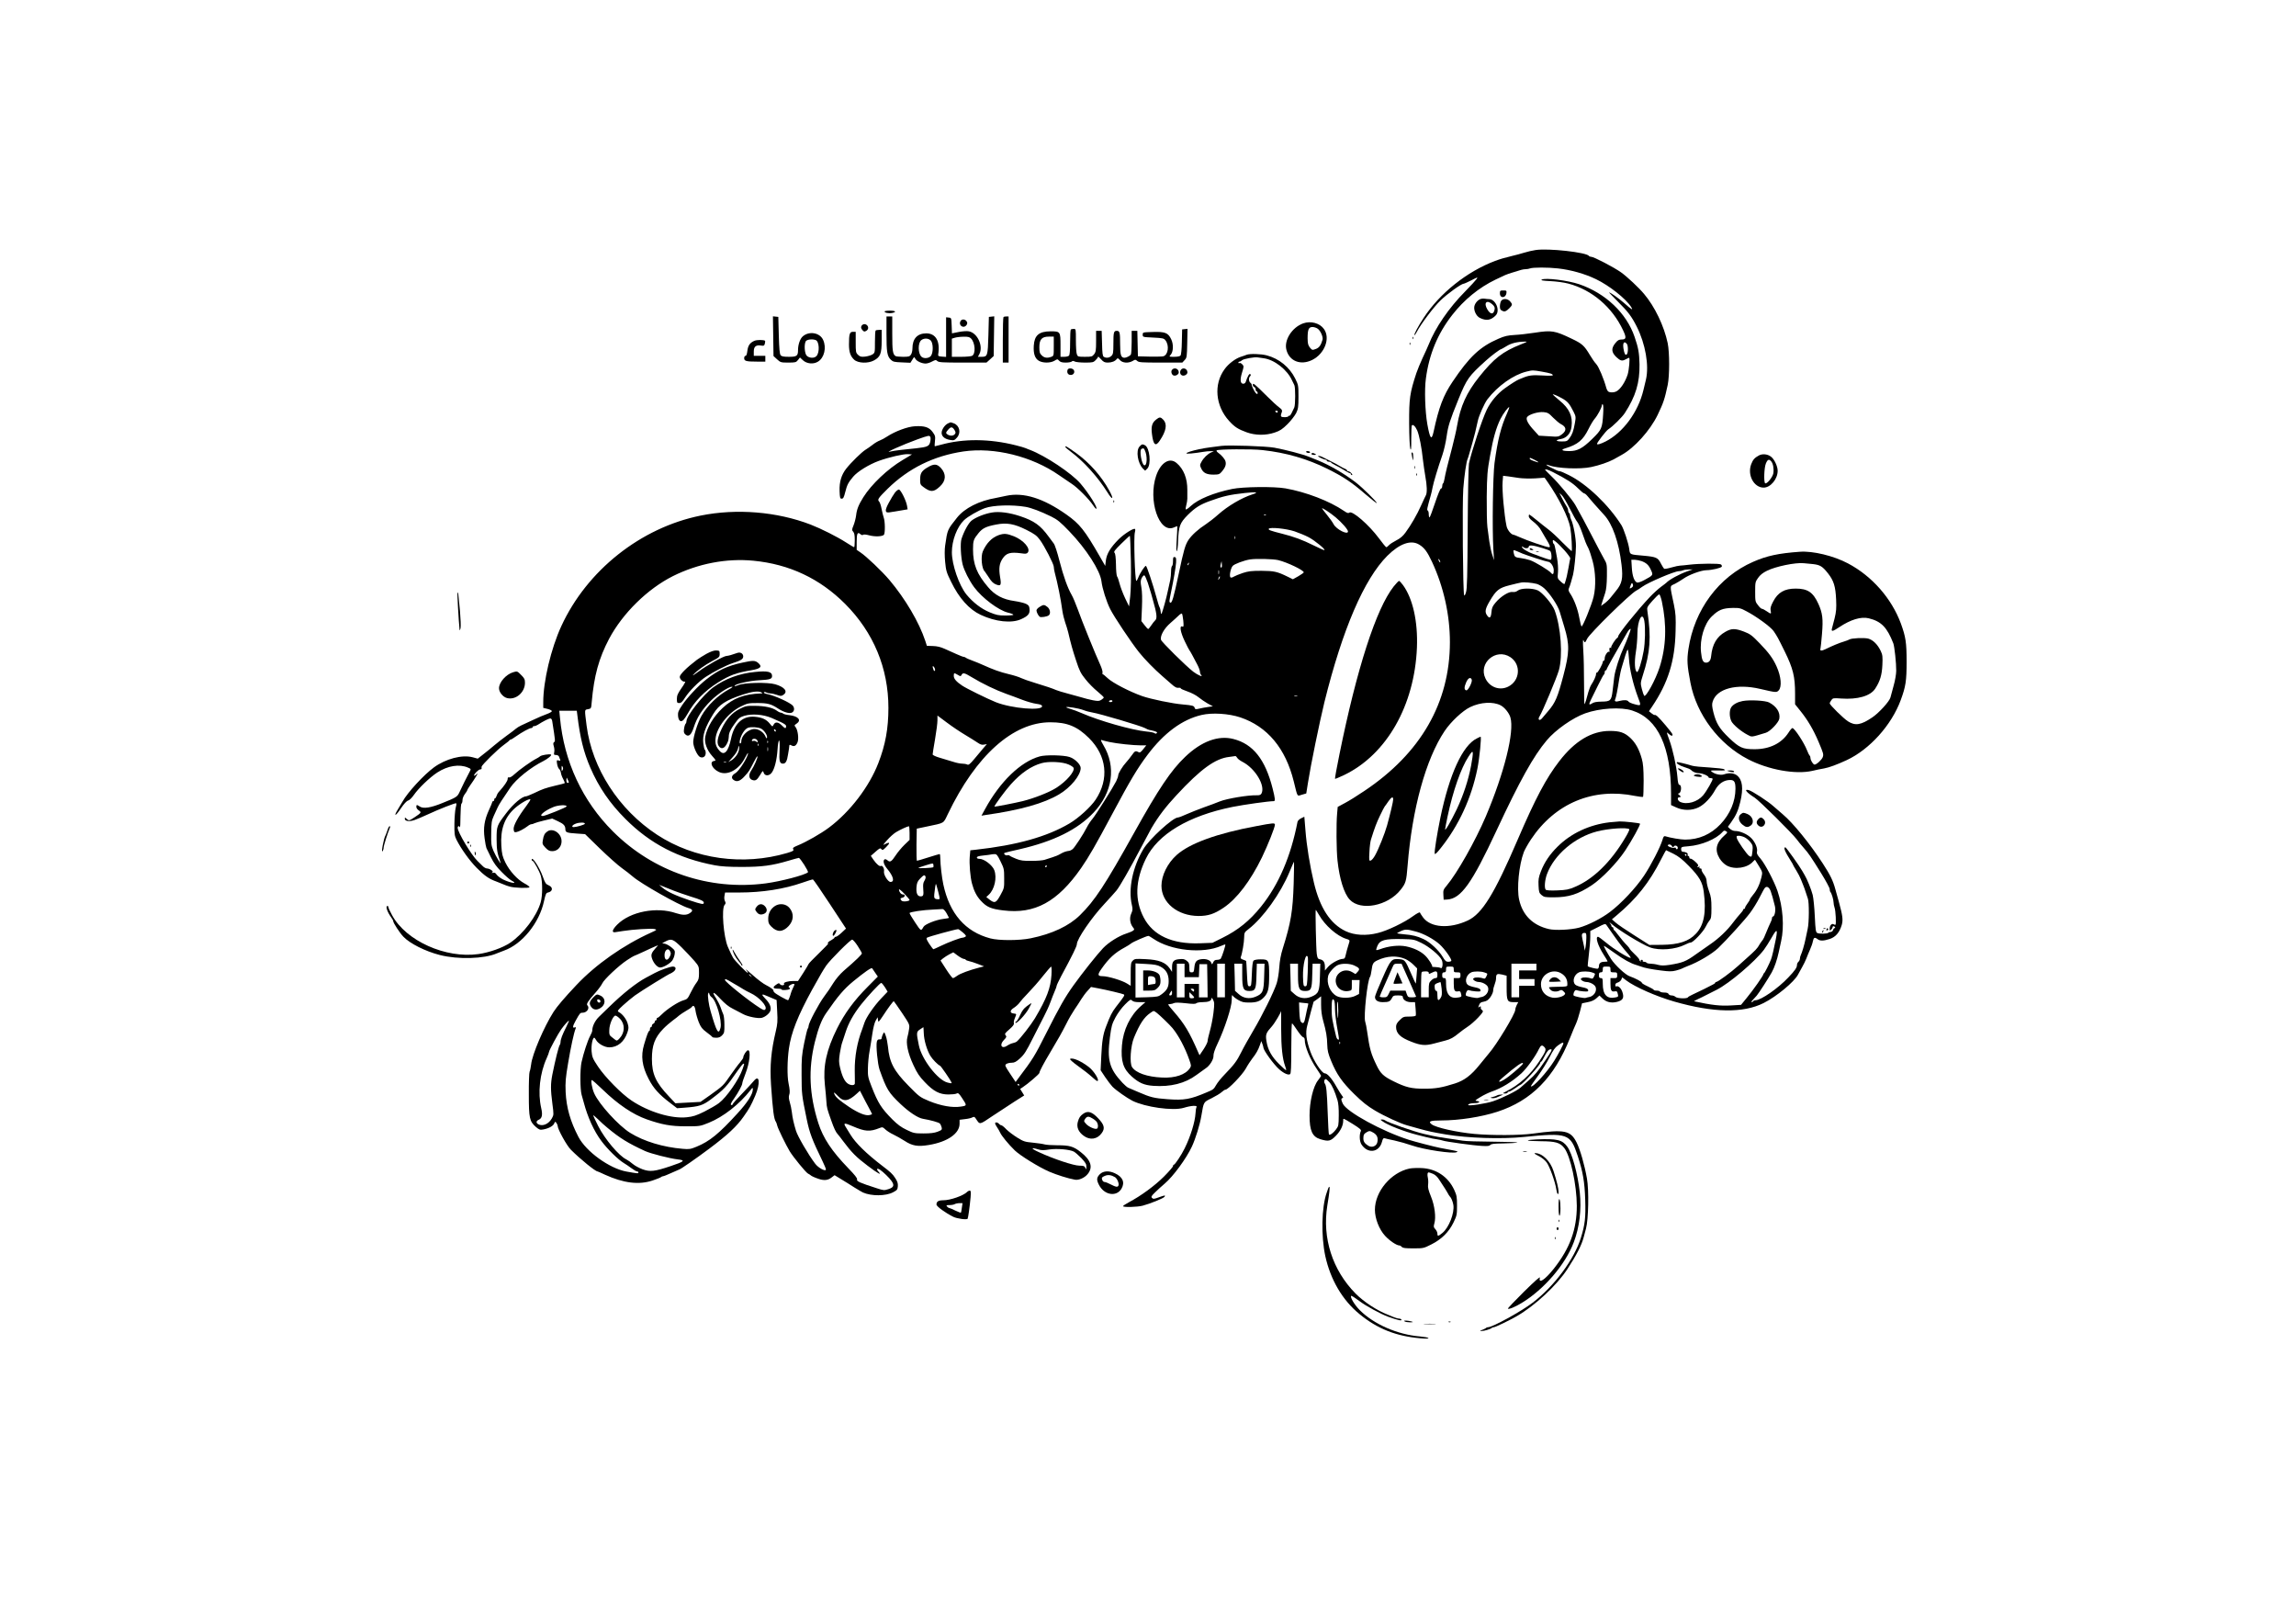 <?xml version="1.0" standalone="no"?>
<!DOCTYPE svg PUBLIC "-//W3C//DTD SVG 20010904//EN"
 "http://www.w3.org/TR/2001/REC-SVG-20010904/DTD/svg10.dtd">
<svg version="1.0" xmlns="http://www.w3.org/2000/svg"
 width="2388pt" height="1668pt" viewBox="0 0 2388 1668"
 preserveAspectRatio="xMidYMid meet">

<g transform="translate(0,1668) scale(0.1,-0.1)"
fill="#000000" stroke="none">
<path d="M15970 14080 c-30 -4 -84 -17 -120 -28 -36 -11 -87 -25 -115 -31 -90
-22 -129 -33 -185 -54 -291 -109 -576 -336 -743 -592 -58 -88 -103 -173 -96
-180 3 -2 13 12 24 33 41 80 177 261 247 328 68 67 217 174 241 174 6 0 42 16
81 36 65 34 69 35 54 13 -9 -13 -62 -71 -119 -129 -169 -170 -310 -376 -381
-555 -9 -22 -36 -83 -61 -135 -24 -52 -54 -124 -66 -160 -68 -207 -76 -261
-75 -525 1 -135 6 -242 12 -260 8 -24 11 -3 10 103 0 74 3 136 6 139 13 13 36
-9 56 -53 21 -50 46 -172 60 -309 5 -44 16 -118 24 -165 18 -97 20 -172 7
-198 -5 -9 -27 -55 -48 -102 -44 -100 -108 -210 -164 -286 -28 -39 -56 -62
-97 -83 -31 -16 -66 -38 -76 -50 -11 -12 -23 -21 -27 -21 -5 0 -40 42 -77 93
-105 141 -278 291 -308 267 -10 -9 -23 -5 -56 18 -149 102 -394 196 -608 234
-119 21 -444 17 -555 -6 -193 -40 -353 -106 -431 -178 -24 -23 -47 -38 -51
-35 -3 4 -1 24 5 44 6 21 11 52 11 68 0 17 0 57 0 90 1 120 -38 219 -112 281
-73 62 -165 4 -212 -132 -87 -255 30 -602 182 -539 19 8 36 15 37 15 2 0 -2
-105 -8 -187 -3 -42 -2 -73 3 -73 6 0 12 46 14 103 6 157 18 189 101 273 77
76 127 108 233 146 131 48 203 65 361 82 119 13 149 8 79 -14 -111 -35 -256
-120 -357 -210 -41 -37 -100 -82 -130 -102 -74 -47 -145 -111 -179 -162 -33
-49 -50 -107 -101 -350 -55 -257 -71 -313 -90 -301 -11 7 -9 18 10 110 26 124
49 257 52 305 2 46 0 55 -14 58 -15 3 -18 -4 -18 -42 0 -25 -4 -48 -10 -51 -5
-3 -10 -28 -10 -55 0 -28 -4 -69 -9 -92 -6 -24 -17 -77 -26 -118 -14 -69 -49
-194 -63 -230 -4 -9 -8 -1 -10 20 -2 19 -7 39 -11 45 -5 5 -20 55 -35 110 -35
129 -97 315 -107 321 -10 6 -64 -77 -81 -123 -7 -18 -15 -33 -19 -33 -15 0
-30 465 -15 507 4 13 5 27 1 32 -9 16 -114 -50 -170 -106 -85 -85 -124 -150
-133 -218 l-7 -59 -54 94 c-160 278 -211 342 -348 439 -242 171 -447 235 -628
196 -44 -10 -91 -19 -105 -22 -177 -30 -327 -106 -406 -205 -101 -127 -100
-123 -124 -291 -6 -43 -6 -103 0 -169 9 -92 14 -110 62 -207 83 -171 188 -288
308 -344 154 -72 321 -90 420 -45 73 33 92 56 88 105 -3 32 -8 40 -38 55 -19
9 -73 22 -120 29 -118 16 -204 61 -274 145 -116 136 -156 235 -156 392 0 90 5
105 58 170 41 50 78 68 182 88 111 22 189 8 315 -55 85 -43 107 -59 140 -103
47 -63 145 -253 145 -281 0 -11 4 -36 9 -56 32 -121 63 -274 81 -406 5 -34 18
-85 28 -115 11 -30 25 -77 32 -105 30 -127 44 -178 82 -293 35 -107 48 -133
98 -195 31 -40 87 -96 124 -126 36 -30 66 -58 66 -63 0 -4 -11 -15 -25 -24
-22 -14 -34 -15 -88 -5 -34 7 -89 20 -122 31 -33 10 -98 28 -145 40 -47 12
-98 28 -115 35 -41 18 -101 38 -225 76 -58 17 -121 40 -140 49 -19 10 -78 29
-130 41 -89 21 -163 48 -271 97 -26 12 -73 31 -105 43 -33 12 -63 25 -68 30
-6 5 -16 9 -22 9 -7 0 -41 13 -76 29 -35 15 -90 41 -123 55 -42 19 -79 28
-123 29 l-62 2 -16 50 c-65 196 -208 438 -373 634 -78 92 -243 249 -303 288
l-38 26 0 83 c0 87 9 107 39 80 10 -10 21 -12 27 -7 5 6 31 4 64 -5 59 -16
135 -13 153 5 14 14 13 142 -2 180 -5 14 -15 54 -22 89 -6 35 -18 70 -26 78
-20 19 -9 35 89 132 217 213 479 342 788 388 320 47 715 -51 995 -247 39 -27
98 -67 131 -89 63 -41 177 -156 222 -222 13 -21 28 -38 33 -38 24 0 -74 158
-164 263 -92 107 -364 288 -524 349 -13 4 -33 13 -45 18 -13 6 -59 19 -103 30
-272 69 -545 71 -778 6 -32 -9 -61 -16 -64 -16 -3 0 -3 24 1 54 5 48 3 57 -24
94 -36 50 -84 66 -185 60 -75 -4 -205 -52 -289 -107 -22 -15 -57 -34 -76 -41
-19 -7 -53 -27 -75 -45 -22 -17 -56 -41 -76 -53 -37 -23 -148 -131 -198 -195
-50 -64 -72 -137 -69 -231 3 -72 5 -81 22 -81 16 0 23 13 36 65 20 79 31 101
83 163 45 54 165 128 267 165 105 38 257 73 303 70 l42 -3 -97 -58 c-155 -92
-324 -252 -409 -387 -50 -80 -68 -126 -75 -189 -4 -31 -16 -77 -27 -104 -18
-44 -18 -49 -3 -66 12 -13 16 -37 16 -89 0 -40 -3 -72 -7 -72 -3 0 -40 22 -82
49 -95 61 -260 144 -371 187 -349 134 -769 169 -1144 93 -622 -126 -1181 -569
-1448 -1149 -107 -232 -188 -573 -188 -790 l0 -60 45 -11 c25 -6 45 -17 45
-23 0 -6 -24 -20 -52 -30 -29 -10 -93 -37 -143 -61 -49 -23 -106 -50 -125 -58
-19 -9 -44 -24 -55 -34 -11 -10 -54 -43 -95 -72 -41 -30 -101 -76 -132 -103
-31 -27 -82 -68 -113 -92 l-56 -44 -56 15 c-109 28 -278 -17 -400 -106 -105
-77 -274 -260 -327 -356 -9 -16 -30 -52 -47 -79 -50 -81 -26 -76 29 7 33 49
61 79 76 83 14 3 39 28 60 58 49 71 167 184 244 234 109 71 230 90 319 51 33
-14 33 -14 17 -44 -26 -48 -80 -156 -103 -207 -24 -53 -31 -58 -181 -118 -120
-49 -197 -61 -234 -36 -32 21 -36 20 -36 -4 0 -11 11 -27 25 -36 30 -20 28
-24 -39 -69 -61 -40 -63 -41 -88 -18 -17 15 -18 15 -18 0 0 -26 48 -32 102
-13 26 9 84 34 130 55 129 60 297 125 303 119 4 -3 1 -26 -6 -49 -6 -24 -12
-98 -13 -164 -1 -105 2 -126 21 -165 48 -95 135 -217 210 -293 81 -82 130
-116 201 -141 23 -9 57 -22 75 -30 17 -8 48 -19 67 -24 49 -15 202 -19 207 -7
1 6 -22 24 -53 40 -74 40 -154 128 -198 217 -31 64 -36 86 -42 174 -11 171 33
294 140 390 58 52 150 104 162 92 3 -3 -17 -34 -43 -69 -86 -114 -135 -204
-131 -241 3 -28 6 -33 27 -30 26 4 82 34 120 63 13 11 30 19 37 19 8 0 22 4
32 10 9 5 55 18 101 29 l84 20 56 -26 c63 -29 80 -47 81 -84 0 -34 14 -39 120
-46 l85 -6 155 -151 c86 -83 187 -173 225 -200 39 -28 91 -68 116 -90 83 -73
479 -297 577 -327 49 -14 53 -30 15 -54 -32 -22 -77 -21 -141 0 -203 70 -477
17 -612 -118 -51 -51 -61 -84 -25 -80 11 1 49 7 85 13 99 16 299 29 329 20 25
-7 23 -9 -34 -35 -291 -131 -577 -332 -780 -547 -123 -130 -202 -223 -238
-279 -99 -155 -222 -442 -233 -546 -4 -32 -11 -66 -16 -76 -5 -10 -9 -116 -8
-237 0 -248 7 -279 74 -338 33 -28 42 -32 74 -26 57 10 103 35 115 61 10 23
12 24 24 7 7 -10 13 -24 13 -31 0 -34 95 -206 138 -248 97 -97 254 -225 277
-225 2 0 37 -15 77 -34 193 -88 355 -108 496 -60 42 14 81 30 87 35 5 5 15 9
21 9 7 0 47 16 88 35 42 19 78 35 80 35 11 0 181 118 313 217 190 142 288 234
356 332 64 91 75 111 122 219 54 127 45 226 -14 154 -14 -18 -70 -77 -123
-133 -54 -55 -98 -105 -98 -110 0 -5 -4 -9 -10 -9 -17 0 -11 19 24 67 45 64
86 140 86 159 0 9 15 55 34 103 42 107 57 241 26 241 -16 0 -50 -52 -50 -77 0
-5 -15 -27 -33 -49 -19 -21 -63 -82 -100 -134 -74 -108 -77 -110 -212 -207
l-100 -70 -131 -7 -130 -7 -65 69 c-138 145 -179 235 -179 391 0 143 30 223
118 314 26 27 70 65 97 85 28 20 59 45 70 55 11 9 43 31 71 47 29 16 55 34 59
40 16 25 33 8 39 -41 4 -28 19 -80 33 -116 22 -54 35 -71 82 -106 31 -23 58
-45 59 -49 2 -5 21 -8 41 -8 27 0 44 7 62 26 22 23 24 34 23 109 0 46 -5 94
-11 107 -6 13 -19 46 -28 73 -10 28 -31 69 -46 93 -52 78 -31 78 41 -1 51 -54
88 -84 133 -106 34 -17 82 -42 107 -56 49 -26 154 -47 192 -38 36 9 78 43 89
71 14 36 -4 81 -53 130 -44 45 -38 52 20 26 21 -9 51 -22 68 -29 l31 -13 6
-119 c6 -99 3 -131 -14 -203 -50 -210 -63 -359 -50 -560 19 -274 30 -356 51
-385 4 -5 10 -23 14 -40 7 -30 89 -198 129 -265 35 -58 167 -220 190 -232 12
-6 24 -14 27 -17 7 -9 49 -27 89 -40 54 -17 91 -13 127 14 l34 26 67 -41 c38
-23 100 -61 138 -86 39 -24 79 -48 90 -53 89 -39 237 -38 313 2 42 22 47 28
50 63 2 30 -4 50 -28 86 -28 43 -48 61 -136 128 -163 125 -277 236 -330 324
-16 27 -37 60 -46 75 -30 47 -19 49 70 11 130 -56 178 -59 279 -19 30 12 34
11 62 -15 16 -15 53 -39 82 -52 30 -14 82 -44 117 -66 81 -53 137 -62 252 -43
194 32 320 119 320 221 l0 41 56 7 c31 3 66 11 77 18 18 9 23 7 36 -13 44 -66
33 -67 176 29 72 48 175 115 229 150 l98 62 -21 34 -21 34 23 15 c56 36 177
140 177 151 0 16 44 99 117 221 88 148 110 187 162 288 25 51 64 118 86 150
22 32 54 80 70 107 17 27 46 67 66 88 l36 40 74 -14 c95 -18 250 -55 266 -63
14 -7 6 -20 -80 -130 -43 -56 -60 -90 -104 -206 -31 -80 -42 -153 -49 -301
l-7 -152 47 -71 c26 -39 61 -84 76 -100 40 -40 149 -116 207 -146 135 -67 422
-107 533 -74 81 25 147 28 134 7 -4 -7 -9 -35 -10 -63 -5 -89 -51 -240 -113
-365 -33 -68 -101 -170 -112 -170 -5 0 -9 -6 -9 -14 0 -8 -43 -58 -95 -110
-94 -94 -237 -199 -363 -266 -34 -18 -62 -37 -62 -41 0 -14 150 -10 205 5 79
21 212 75 225 91 16 20 5 19 -60 -5 -46 -17 -56 -18 -68 -6 -12 12 -8 20 30
57 24 24 70 66 101 92 88 74 226 262 284 387 38 83 82 224 98 320 25 147 21
139 106 181 42 21 89 49 104 63 16 15 33 26 40 26 27 0 174 152 211 218 20 37
52 85 69 107 39 49 61 88 79 140 l14 40 11 -28 c6 -16 11 -34 11 -40 2 -30
107 -175 165 -226 49 -43 96 -63 113 -49 9 8 12 74 12 269 0 143 3 259 8 258
4 0 27 -31 52 -69 25 -38 53 -71 62 -74 11 -2 18 -14 18 -28 0 -68 54 -199
124 -301 25 -37 46 -70 46 -73 0 -3 -15 -25 -32 -47 -50 -62 -88 -222 -88
-366 0 -158 29 -221 112 -246 87 -26 106 -21 163 37 49 51 75 106 75 157 0 27
-7 29 103 -38 67 -42 86 -58 81 -70 -18 -38 -15 -106 5 -139 64 -101 184 -87
214 25 8 32 15 42 27 38 8 -3 56 -14 105 -24 50 -11 130 -34 179 -51 125 -44
430 -89 466 -70 16 9 20 8 -90 29 -30 6 -68 13 -85 16 -52 10 -261 64 -320 83
-278 88 -648 290 -689 376 -19 41 -20 53 -3 59 9 3 8 9 -4 23 -9 10 -35 53
-59 94 -47 85 -95 140 -122 140 -30 0 -114 127 -150 227 -43 121 -52 196 -32
269 9 33 27 101 40 153 13 51 25 94 26 95 2 1 20 14 41 29 l37 28 0 -89 c0
-59 7 -113 21 -163 32 -114 41 -168 43 -251 2 -63 9 -93 41 -170 57 -139 114
-220 239 -343 87 -85 136 -124 218 -173 100 -59 265 -135 333 -153 17 -4 73
-20 125 -35 102 -28 133 -35 280 -60 228 -38 574 -49 805 -26 461 46 487 37
564 -197 54 -163 72 -271 78 -455 6 -186 -2 -258 -45 -396 -69 -224 -278 -505
-502 -675 -122 -93 -417 -255 -464 -255 -7 0 -16 -3 -20 -7 -4 -5 -22 -13 -39
-20 -30 -11 -30 -12 -7 -12 26 -1 94 20 106 32 4 4 13 7 20 7 16 0 165 72 239
115 191 110 415 319 527 490 94 144 148 249 169 330 4 17 15 57 24 90 26 95
32 399 10 522 -25 142 -70 298 -107 373 -64 127 -123 139 -458 93 -135 -18
-417 -20 -606 -3 -183 17 -397 65 -443 99 -41 31 -18 41 97 41 187 0 418 36
587 91 354 116 591 356 755 769 23 58 51 125 62 148 11 24 29 81 41 127 l21
83 59 12 c39 7 69 21 90 40 l32 29 31 -30 c40 -39 91 -51 152 -36 62 16 76 42
55 104 -14 41 -45 68 -65 56 -5 -2 -8 5 -8 15 0 13 9 22 25 26 14 4 31 17 37
30 l10 24 43 -33 c89 -67 308 -164 495 -218 410 -118 720 -123 933 -16 135 68
318 220 357 295 8 16 28 51 43 78 16 27 35 68 44 90 8 23 26 64 38 92 13 29
27 68 30 88 8 39 19 44 49 21 26 -20 62 -19 126 2 61 20 101 66 125 145 15 52
10 96 -29 238 -9 30 -25 88 -36 129 -25 94 -54 153 -132 273 -134 206 -310
422 -416 511 -31 27 -75 65 -97 84 -53 49 -224 160 -258 168 -54 14 -23 -25
63 -79 47 -30 389 -369 437 -433 15 -21 48 -61 73 -89 52 -59 68 -82 184 -268
47 -76 86 -149 86 -161 0 -12 3 -25 7 -29 12 -11 33 -80 33 -108 0 -15 5 -39
10 -54 12 -30 19 -173 10 -179 -3 -2 -12 0 -20 5 -18 11 -40 -12 -40 -45 0
-23 2 -25 15 -11 8 8 15 19 15 25 0 14 17 14 25 1 3 -5 2 -10 -4 -10 -5 0 -13
-9 -16 -20 -3 -11 -15 -20 -25 -20 -10 0 -21 -4 -24 -8 -7 -12 -93 -14 -115
-3 -16 9 -19 28 -26 173 -4 90 -14 190 -22 223 -14 55 -60 169 -83 205 -5 8
-17 29 -26 45 -30 53 -167 245 -175 245 -23 0 -6 -43 55 -139 15 -22 26 -43
26 -46 0 -2 15 -28 33 -57 18 -29 39 -69 46 -88 8 -19 19 -48 26 -65 7 -16 18
-48 25 -70 7 -22 17 -53 23 -69 14 -38 13 -250 -2 -314 -6 -29 -16 -76 -22
-104 -12 -60 -37 -144 -50 -170 -5 -10 -9 -26 -9 -37 0 -10 -7 -24 -15 -31 -8
-7 -15 -21 -15 -31 0 -29 -19 -58 -90 -132 -107 -114 -285 -237 -341 -237 -10
0 -21 -4 -24 -10 -3 -5 -11 -10 -17 -10 -9 0 1 13 53 68 20 23 119 175 157
243 28 51 55 130 72 209 4 19 16 71 25 115 34 150 18 356 -38 521 -36 104
-131 284 -178 338 -30 34 -40 52 -36 68 10 36 -16 99 -58 143 -42 42 -116 75
-171 75 -15 0 -38 10 -51 22 l-22 21 33 46 c50 69 74 122 96 213 34 143 23
230 -35 276 -31 24 -83 29 -133 11 -34 -12 -95 0 -127 26 -19 14 -15 15 50 14
91 -1 91 -1 78 12 -6 6 -75 14 -154 19 -79 4 -160 12 -179 18 -69 21 -154 41
-159 37 -11 -11 25 -35 77 -51 31 -9 62 -22 67 -28 20 -22 55 -36 89 -36 34 0
96 -28 96 -42 0 -5 8 -8 18 -8 10 0 21 -3 24 -6 8 -8 -61 -129 -99 -174 -59
-69 -168 -100 -238 -68 -27 12 -35 48 -10 48 20 0 19 10 -2 26 -12 8 -13 13
-5 14 29 0 37 90 7 90 -8 0 -15 27 -19 83 -10 112 -48 285 -85 386 -30 81 -30
84 -8 63 28 -27 49 -29 40 -4 -7 18 -123 156 -155 184 -11 10 -23 16 -27 14
-4 -3 -19 5 -34 17 l-27 22 34 50 c165 245 236 471 243 781 4 147 1 185 -17
275 -45 216 -47 190 13 220 23 12 62 36 87 53 56 40 182 86 235 87 61 1 158
24 163 38 2 7 -2 17 -9 22 -19 12 -224 10 -324 -2 -44 -5 -89 -10 -101 -10
-11 0 -51 -8 -89 -19 -37 -11 -72 -17 -77 -14 -4 3 -20 28 -34 55 -30 61 -48
69 -179 81 -149 13 -142 10 -150 70 -9 64 -56 206 -81 247 -133 211 -360 428
-547 521 -43 22 -86 40 -93 40 -8 0 -22 4 -32 9 -9 5 -39 19 -65 31 -48 22
-61 39 -16 22 84 -33 323 -43 439 -18 85 18 177 50 232 79 23 13 62 34 84 47
133 73 296 254 374 415 61 127 73 163 105 312 20 96 20 337 0 435 -38 179
-134 380 -246 512 -52 63 -177 180 -239 224 -73 52 -283 162 -311 162 -10 0
-20 4 -23 9 -24 37 -422 82 -556 61z m235 -191 c133 -15 277 -55 395 -112 136
-65 309 -202 363 -286 27 -43 13 -36 -73 40 -58 50 -141 109 -155 109 -2 0 40
-44 93 -97 107 -107 141 -152 195 -258 91 -181 130 -405 96 -552 -6 -27 -18
-75 -26 -108 -55 -231 -213 -444 -395 -536 -52 -26 -88 -36 -88 -24 0 14 94
136 117 151 46 29 144 126 172 169 114 175 156 317 153 508 -3 118 -11 167
-51 284 -84 247 -303 455 -577 548 -119 40 -351 69 -389 48 -13 -8 11 -12 91
-16 62 -3 143 -14 187 -26 245 -65 456 -245 569 -487 35 -75 32 -94 -16 -94
-28 0 -41 -7 -65 -37 -45 -55 -42 -95 9 -145 44 -41 61 -45 100 -23 14 8 29
14 34 15 10 0 -1 -127 -15 -173 -26 -80 -74 -153 -117 -176 -28 -15 -77 -14
-89 2 -6 6 -13 21 -16 32 -27 99 -79 221 -104 248 -17 18 -47 61 -68 97 -58
97 -80 117 -190 169 -173 83 -207 89 -380 62 -72 -11 -168 -22 -215 -24 -68
-4 -101 -11 -165 -39 -192 -83 -302 -186 -478 -448 -95 -141 -142 -263 -197
-520 -21 -94 -37 -74 -65 80 -23 131 -31 358 -15 473 33 252 122 467 274 662
122 157 278 285 451 368 97 47 108 52 165 70 104 33 118 37 146 38 16 0 37 4
47 8 31 12 186 12 292 0z m-385 -789 c-190 -75 -282 -146 -436 -339 -131 -164
-194 -303 -229 -506 -8 -49 -32 -151 -51 -225 -45 -167 -73 -283 -81 -333 -3
-21 -10 -40 -14 -43 -5 -3 -9 -16 -9 -30 0 -13 -6 -24 -13 -24 -7 0 -32 -61
-62 -150 -27 -82 -53 -150 -57 -150 -4 0 -8 15 -8 34 0 19 -5 36 -11 38 -10 3
-6 24 32 158 6 19 14 56 19 83 10 52 56 206 102 337 16 47 36 134 44 194 16
110 32 160 123 385 88 215 105 238 286 402 56 51 147 119 159 119 2 0 27 14
55 31 47 30 112 46 191 47 30 1 25 -3 -40 -28z m1100 5 c15 -18 15 -94 0 -109
-15 -15 -26 5 -35 61 -9 59 7 81 35 48z m-885 -289 c91 -16 115 -24 115 -38 0
-5 -42 -6 -108 -2 -104 6 -141 2 -207 -26 -11 -4 -27 -11 -35 -14 -25 -10 -81
-45 -148 -93 -77 -55 -148 -139 -189 -224 -47 -96 -160 -439 -185 -559 -5 -25
-11 -326 -13 -670 -3 -501 -6 -634 -18 -669 -8 -28 -16 -39 -19 -29 -13 33
-20 954 -9 1105 10 136 33 292 46 313 2 4 11 32 19 61 8 30 22 79 31 109 18
60 39 147 55 223 11 54 69 184 100 225 108 140 269 254 405 288 66 16 67 16
160 0z m212 -278 c57 -32 76 -54 118 -137 26 -52 26 -56 15 -120 -15 -83 -27
-118 -57 -158 -22 -30 -29 -33 -79 -33 -64 0 -72 15 -11 25 62 11 104 59 112
129 14 108 -23 189 -125 272 -38 32 -70 60 -70 62 0 8 47 -12 97 -40z m427
-161 c-9 -150 -15 -164 -113 -260 -101 -99 -154 -127 -238 -127 -78 0 -96 13
-41 29 128 39 182 84 240 201 20 41 49 89 63 105 31 35 75 117 75 140 0 9 4
13 10 10 6 -4 8 -42 4 -98z m-999 7 c-63 -138 -98 -277 -131 -519 -17 -132
-25 -684 -12 -895 l7 -115 -18 55 c-11 30 -24 93 -31 140 -6 47 -15 114 -20
150 -5 36 -8 178 -7 315 3 229 6 265 35 427 31 178 63 291 108 382 26 53 84
130 91 122 2 -2 -8 -30 -22 -62z m478 -46 c29 -29 66 -60 82 -68 58 -29 61
-67 10 -106 -35 -26 -38 -27 -138 -20 l-102 6 -48 53 c-65 69 -90 118 -74 141
21 28 115 56 170 51 43 -4 55 -10 100 -57z m-6476 -204 c3 -9 2 -32 -3 -52
-11 -42 -30 -50 -144 -63 -41 -4 -113 -12 -160 -17 -47 -5 -96 -13 -110 -17
-80 -22 135 74 280 126 120 43 128 45 137 23z m6281 -234 c43 -21 56 -34 25
-24 -50 16 -73 27 -73 35 0 12 0 12 48 -11z m192 -128 c145 -74 209 -116 260
-167 30 -30 60 -55 66 -55 7 0 22 -12 34 -27 25 -32 107 -124 173 -196 88 -94
155 -286 182 -519 17 -143 5 -196 -57 -271 -13 -15 -36 -44 -53 -66 -16 -21
-46 -50 -67 -65 l-36 -26 13 43 c8 23 21 65 30 92 11 34 17 91 18 175 1 123 1
126 -30 180 -17 30 -65 120 -106 200 -70 136 -146 278 -194 362 -35 59 -175
228 -247 296 -36 35 -66 66 -66 68 0 10 30 1 80 -24z m-350 -62 c36 -5 110 -7
165 -4 l100 7 31 -44 c118 -170 215 -365 236 -474 12 -65 22 -245 14 -245 -3
0 -48 42 -99 93 -50 52 -115 112 -144 133 -28 21 -83 65 -122 97 -38 31 -72
57 -75 57 -4 0 -6 -8 -6 -19 0 -10 16 -31 35 -45 46 -35 80 -72 96 -105 8 -14
31 -53 51 -87 38 -61 46 -84 29 -84 -26 0 -230 70 -309 106 -29 13 -56 24 -60
24 -24 0 -65 50 -73 90 -24 112 -48 378 -41 459 l5 64 51 -6 c28 -4 80 -11
116 -17z m527 -318 c31 -63 67 -127 79 -141 11 -14 33 -62 48 -106 33 -96 42
-119 66 -165 10 -20 30 -79 44 -132 32 -115 36 -264 11 -371 -20 -87 -116
-320 -126 -310 -5 5 -15 45 -23 88 -15 88 -53 189 -92 249 -21 30 -24 43 -16
60 5 11 15 39 21 61 6 22 16 58 22 80 11 42 30 219 30 295 1 82 -27 235 -52
282 -5 10 -9 27 -9 37 0 11 -4 23 -10 26 -5 3 -10 15 -10 27 0 11 -8 32 -18
46 -10 15 -31 52 -46 82 l-28 55 26 -24 c14 -13 51 -76 83 -139z m-5660 18
c61 -11 154 -46 265 -100 66 -33 94 -55 190 -155 176 -183 321 -408 334 -520
9 -75 52 -211 91 -288 38 -77 219 -348 299 -448 58 -73 163 -180 243 -249 29
-25 71 -62 94 -82 40 -36 55 -43 85 -39 6 1 12 -2 12 -6 0 -5 32 -19 72 -33
41 -14 90 -40 114 -60 23 -19 66 -48 95 -65 l54 -29 -50 -7 c-27 -4 -69 -11
-92 -17 -38 -9 -43 -8 -48 9 -7 21 -21 25 -120 34 -111 9 -332 55 -425 87
-131 46 -308 138 -359 186 -24 23 -48 42 -52 42 -4 0 -5 8 -2 18 2 10 -8 45
-23 78 -49 106 -195 466 -234 577 -22 60 -50 128 -64 151 -42 73 -85 192 -127
355 -23 90 -48 167 -60 181 -11 14 -34 45 -52 70 -86 118 -150 164 -297 213
-111 37 -219 51 -294 38 -77 -13 -168 -50 -211 -84 -32 -25 -80 -113 -105
-191 -14 -43 -7 -188 12 -265 16 -63 68 -166 120 -237 84 -113 254 -240 352
-264 31 -7 56 -17 56 -22 0 -4 -37 -8 -83 -8 -72 0 -94 5 -165 34 -88 37 -171
101 -240 184 -77 95 -152 311 -152 440 0 123 54 264 127 334 40 38 146 99 217
125 85 31 283 37 423 13z m3226 -110 c63 -53 127 -126 127 -146 0 -40 -122 22
-150 76 -10 20 -42 64 -69 97 -28 34 -51 64 -51 67 0 10 87 -47 143 -94z
m-726 24 c-3 -3 -12 -4 -19 -1 -8 3 -5 6 6 6 11 1 17 -2 13 -5z m298 -169 c44
-15 110 -42 146 -61 66 -35 185 -133 162 -134 -6 0 -56 22 -110 49 -114 57
-210 92 -326 121 -123 31 -148 40 -141 52 12 19 182 2 269 -27z m-1703 -307
c3 -164 0 -302 -7 -368 l-12 -105 -41 85 c-22 47 -48 114 -57 150 -9 36 -21
70 -27 77 -5 7 -11 62 -11 122 -2 75 -6 114 -15 123 -11 11 2 28 70 95 46 45
86 82 89 82 3 1 8 -117 11 -261z m1085 230 c-3 -7 -5 -2 -5 12 0 14 2 19 5 13
2 -7 2 -19 0 -25z m3428 -124 c33 -38 58 -73 57 -79 -2 -5 -10 -48 -18 -95
-13 -74 -22 -113 -40 -168 -3 -9 -15 -3 -40 20 -36 33 -36 33 -30 98 3 40 -1
98 -10 150 -23 129 -26 140 -35 146 -5 3 -9 14 -9 25 0 19 2 19 33 -5 17 -13
59 -55 92 -92z m-1514 63 c53 -32 84 -74 133 -179 121 -260 186 -551 186 -836
-1 -628 -303 -1154 -890 -1546 -69 -47 -159 -103 -201 -125 l-76 -41 -6 -68
c-10 -105 -8 -382 4 -490 20 -189 68 -343 127 -406 113 -121 397 -66 529 102
54 68 60 87 73 252 47 590 189 1106 385 1399 66 98 187 211 266 249 109 52
237 59 317 18 40 -21 87 -78 101 -125 44 -148 -63 -576 -256 -1031 -110 -257
-298 -590 -407 -719 -34 -40 -37 -49 -34 -95 l3 -51 37 2 c143 9 256 166 513
718 242 519 385 775 522 937 91 109 271 235 400 281 151 54 373 68 490 29 267
-86 403 -380 403 -869 l0 -114 53 -24 c74 -35 164 -34 235 1 60 30 129 102
173 184 36 64 91 100 154 100 43 0 55 -20 55 -92 -1 -132 -55 -261 -156 -368
-101 -106 -225 -160 -368 -160 -45 0 -156 19 -206 35 -13 4 -20 -4 -29 -37
-23 -77 -118 -262 -192 -373 -84 -126 -238 -290 -354 -377 -88 -67 -226 -137
-320 -163 -85 -23 -249 -31 -316 -15 -167 39 -273 144 -309 306 -26 115 -2
360 49 495 11 27 44 86 74 131 251 377 648 542 1084 452 41 -8 78 -12 82 -9 3
4 6 79 6 168 -1 125 -5 177 -19 227 -28 100 -65 167 -122 220 -60 54 -107 70
-211 70 -189 0 -363 -104 -525 -314 -137 -177 -247 -384 -433 -816 -243 -566
-370 -771 -519 -841 -191 -89 -388 -75 -466 33 -16 22 -30 44 -32 50 -2 6 -33
-10 -69 -36 -91 -67 -269 -153 -369 -177 -121 -31 -243 -24 -334 19 -159 75
-269 242 -331 507 -41 172 -75 380 -87 536 l-12 147 -33 -16 c-19 -9 -35 -25
-38 -37 -70 -361 -196 -653 -379 -881 -118 -147 -239 -245 -403 -326 l-103
-51 -132 -5 c-287 -10 -484 81 -582 267 -96 183 -89 385 21 611 124 257 445
448 902 540 120 24 377 60 429 60 17 0 15 25 -12 132 -76 301 -203 462 -407
514 -158 41 -334 -24 -503 -186 -146 -139 -276 -332 -531 -790 -303 -544 -409
-705 -562 -855 -115 -113 -289 -195 -513 -241 -116 -24 -331 -25 -420 -1 -260
69 -424 257 -489 562 -15 68 -31 209 -31 267 0 27 -3 48 -7 48 -5 0 -57 -16
-118 -35 -60 -19 -113 -35 -118 -35 -4 0 -6 75 -5 167 l3 167 105 22 c189 40
169 28 218 129 293 611 678 955 1066 955 176 0 280 -43 402 -164 186 -185 212
-426 69 -641 -51 -76 -177 -191 -272 -247 -233 -138 -548 -226 -974 -273 l-57
-6 -6 -67 c-6 -72 5 -213 24 -281 20 -75 48 -130 92 -177 60 -65 105 -85 233
-100 327 -41 565 89 810 441 83 121 144 226 330 574 176 330 255 463 359 601
171 228 361 369 563 416 111 26 283 15 403 -25 282 -95 471 -322 556 -666 42
-170 32 -153 85 -138 l45 13 18 113 c27 175 121 633 171 837 188 758 412 1278
654 1521 129 128 247 169 332 116z m1283 -36 c38 -11 74 -25 79 -30 15 -15 19
-91 5 -91 -13 0 -70 18 -113 35 -16 7 -48 19 -70 26 -53 18 -115 56 -115 71 0
9 3 9 12 0 18 -18 58 -15 58 4 0 20 45 16 144 -15z m-267 -32 c15 -7 42 -18
58 -25 46 -19 247 -84 262 -84 30 0 63 -48 63 -90 0 -42 -9 -50 -30 -25 -22
26 -164 112 -215 130 -28 9 -71 19 -96 22 -60 7 -67 12 -75 51 -7 36 -6 37 33
21z m-2482 -93 c94 -23 265 -105 265 -127 0 -4 -25 -22 -56 -40 l-57 -32 -55
27 c-108 53 -140 60 -272 61 -105 0 -136 -4 -195 -23 -38 -13 -80 -30 -93 -38
-12 -8 -27 -12 -33 -8 -17 10 0 96 22 120 18 20 117 57 179 67 60 10 239 6
295 -7z m1685 -21 c0 -5 -5 -3 -10 5 -5 8 -10 20 -10 25 0 6 5 3 10 -5 5 -8
10 -19 10 -25z m-7145 15 c375 -36 692 -186 955 -449 295 -296 450 -668 450
-1081 0 -214 -31 -385 -105 -575 -95 -245 -293 -505 -512 -669 -82 -62 -240
-152 -325 -186 -48 -20 -55 -26 -48 -40 8 -15 -1 -20 -63 -39 -458 -135 -964
-65 -1352 189 -400 262 -677 691 -734 1135 -22 175 -23 164 14 171 33 6 34 7
39 72 25 279 74 456 181 660 141 265 399 519 664 652 261 130 556 187 836 160z
m9238 -4 c51 -19 76 -42 99 -95 23 -51 23 -52 -68 -101 -34 -19 -68 -30 -77
-27 -30 11 -50 69 -55 155 l-5 82 34 0 c19 -1 51 -7 72 -14z m-4367 -64 c-12
-11 -17 7 -9 34 l8 29 3 -28 c2 -16 1 -31 -2 -35z m-343 33 c-3 -9 -8 -14 -10
-11 -3 3 -2 9 2 15 9 16 15 13 8 -4z m314 -102 c-3 -10 -5 -2 -5 17 0 19 2 27
5 18 2 -10 2 -26 0 -35z m4873 27 c-87 -31 -189 -87 -220 -120 -3 -3 -27 -22
-55 -42 -27 -20 -79 -67 -115 -105 -132 -140 -329 -385 -330 -410 0 -6 -4 -13
-8 -15 -17 -6 -71 -91 -65 -101 3 -6 1 -7 -5 -3 -12 7 -16 -5 -12 -34 1 -8 -1
-12 -5 -8 -12 12 -45 -38 -45 -66 0 -14 -4 -26 -10 -26 -5 0 -10 -6 -10 -12 0
-21 -53 -117 -62 -112 -4 3 -8 -3 -8 -14 0 -20 -23 -72 -50 -112 -9 -14 -22
-47 -30 -75 -17 -67 -33 -118 -40 -127 -3 -4 -5 93 -5 215 0 122 -3 278 -8
347 -5 84 -4 118 2 103 14 -31 17 -29 38 15 26 55 445 466 511 501 14 7 42 25
62 40 64 46 334 161 380 162 14 0 34 4 45 9 11 5 38 9 60 9 l40 0 -55 -19z
m-5612 -120 c13 -41 29 -91 34 -110 5 -19 13 -48 18 -65 42 -145 48 -196 24
-216 -9 -8 -27 -31 -40 -51 -14 -21 -28 -38 -32 -38 -4 0 -22 18 -39 41 l-32
41 6 142 c4 89 2 166 -6 209 -10 57 -9 71 4 98 9 16 21 29 27 27 6 -2 22 -38
36 -78z m743 43 c-12 -20 -14 -14 -5 12 4 9 9 14 11 11 3 -2 0 -13 -6 -23z
m3302 -54 c21 -6 56 -26 78 -46 58 -52 143 -180 161 -243 9 -30 30 -101 47
-156 57 -187 55 -267 -9 -509 -59 -224 -83 -280 -155 -365 -26 -30 -56 -66
-67 -79 -27 -32 -48 -13 -25 22 28 43 178 400 200 477 43 151 22 450 -44 625
-25 65 -127 185 -176 207 -57 25 -173 24 -206 -2 -17 -13 -34 -18 -54 -15 -38
7 -123 -45 -176 -108 -34 -40 -41 -56 -45 -102 -5 -60 -20 -71 -46 -33 -25 36
-19 68 28 148 67 114 96 137 207 165 52 13 105 26 119 28 31 6 112 -1 163 -14z
m1000 -25 c-4 -12 -33 -28 -33 -19 0 2 5 16 11 32 8 21 12 24 19 14 4 -8 6
-20 3 -27z m301 -156 c53 -250 46 -470 -24 -689 -41 -127 -142 -312 -160 -293
-4 5 -15 37 -24 71 -15 59 -14 63 10 140 78 240 89 396 48 669 -6 38 -3 44 52
107 33 37 64 67 71 67 6 0 18 -33 27 -72z m-4977 -201 c5 -60 4 -67 -11 -61
-31 12 -19 -59 26 -153 23 -48 45 -90 48 -93 3 -3 15 -23 27 -45 11 -22 35
-66 52 -98 17 -31 31 -68 31 -80 0 -13 6 -29 13 -36 24 -26 -36 0 -81 34 -78
60 -331 310 -337 333 -10 41 32 117 98 174 33 29 72 64 86 78 14 14 29 23 34
20 4 -4 10 -37 14 -73z m4795 -3 c12 -68 9 -226 -7 -313 -19 -109 -55 -223
-69 -218 -24 8 -29 104 -12 207 9 54 16 141 16 192 1 141 53 238 72 132z
m-142 -87 c0 -12 -43 -126 -69 -181 -47 -103 -93 -244 -102 -316 -4 -36 -12
-100 -17 -143 -12 -102 -22 -111 -115 -112 -52 -1 -80 -6 -99 -19 -34 -22 -36
-10 -9 43 10 20 43 86 72 146 30 61 57 112 62 113 4 2 7 12 7 23 0 10 5 19 10
19 6 0 10 5 10 10 0 9 83 157 216 387 16 27 34 43 34 30z m-17 -314 c6 -102
43 -258 91 -387 37 -97 37 -97 -31 -79 -32 8 -62 21 -66 29 -9 16 -47 18 -92
6 -40 -12 -57 -5 -46 16 9 19 25 99 42 212 6 41 19 100 29 130 9 30 25 83 35
117 10 34 21 60 25 58 4 -2 10 -48 13 -102z m-1234 24 c114 -76 101 -246 -24
-307 -88 -43 -191 -6 -235 85 -78 160 109 321 259 222z m-5985 -139 c-5 -8
-10 -6 -15 8 -14 35 -10 50 7 26 8 -12 12 -27 8 -34z m238 -45 c28 -17 30 -17
39 0 14 25 29 22 102 -22 113 -69 255 -137 367 -177 36 -12 107 -39 159 -59
52 -20 119 -39 150 -43 40 -5 57 -12 59 -23 10 -53 -315 -26 -481 40 -89 36
-307 143 -351 173 -61 41 -86 71 -86 100 0 33 3 34 42 11z m5345 -49 c9 -23
-37 -115 -56 -112 -24 5 -24 32 -2 83 20 46 46 59 58 29z m-1814 -171 c-7 -2
-21 -2 -30 0 -10 3 -4 5 12 5 17 0 24 -2 18 -5z m-1923 -53 c0 -5 -9 -10 -21
-10 -11 0 -17 5 -14 10 3 6 13 10 21 10 8 0 14 -4 14 -10z m-305 -92 c28 -11
73 -23 100 -27 75 -12 500 -138 543 -161 20 -11 41 -20 47 -20 5 0 27 -5 49
-11 27 -8 35 -14 28 -21 -8 -8 -15 -8 -24 -1 -7 6 -46 14 -86 17 -150 15 -486
110 -671 191 -42 18 -95 38 -118 44 -24 7 -43 14 -43 17 0 11 127 -10 175 -28z
m-5260 -55 c28 -233 65 -383 134 -543 87 -203 205 -375 366 -535 258 -259 553
-411 930 -482 64 -12 144 -17 280 -17 210 0 315 14 487 65 54 16 101 29 106
29 14 0 105 -142 95 -150 -33 -29 -281 -94 -439 -115 -587 -77 -1169 121
-1589 540 -317 316 -509 727 -551 1183 l-7 72 91 0 91 0 6 -47z m4030 -202
c50 -30 108 -66 130 -81 30 -21 48 -27 70 -22 l29 5 -38 -44 c-20 -24 -63 -74
-93 -111 -46 -55 -60 -65 -74 -57 -10 5 -33 9 -52 9 -19 0 -61 8 -93 19 -33
10 -94 29 -136 41 -45 13 -78 28 -78 36 0 7 11 78 25 158 14 80 25 168 25 196
l0 50 98 -73 c53 -40 138 -97 187 -126z m-4291 137 c32 -203 32 -206 19 -214
-10 -7 -11 -17 -3 -44 6 -19 8 -47 4 -62 -5 -25 -3 -28 19 -28 14 0 27 -7 31
-17 3 -10 9 -24 12 -32 5 -11 1 -13 -16 -8 -21 5 -22 4 -16 -36 4 -23 13 -47
22 -53 8 -7 16 -25 18 -41 2 -16 13 -45 25 -66 11 -20 17 -38 13 -41 -4 -2
-47 -14 -97 -25 -106 -26 -127 -33 -221 -78 -39 -18 -76 -33 -82 -33 -41 0
-132 -76 -207 -175 -98 -129 -100 -134 -100 -270 1 -113 6 -144 40 -240 16
-44 -49 62 -73 119 -23 55 -25 73 -23 184 1 108 4 129 27 180 15 31 32 71 40
87 11 26 50 87 131 205 60 89 215 213 343 276 47 24 92 61 81 68 -13 9 -101
-5 -114 -18 -7 -6 -25 -18 -42 -26 -48 -24 -176 -115 -223 -159 -25 -24 -49
-38 -57 -34 -11 3 -15 -2 -15 -17 0 -20 -36 -73 -93 -135 -10 -11 -20 -30 -23
-42 -4 -13 -10 -23 -15 -23 -5 0 -9 -7 -9 -15 0 -8 -4 -15 -10 -15 -5 0 -10
-4 -10 -9 0 -5 -16 -43 -35 -84 -47 -104 -60 -184 -45 -293 6 -47 15 -93 19
-102 5 -10 26 -53 47 -96 29 -59 58 -99 111 -152 39 -40 85 -80 102 -89 76
-39 -4 -29 -86 10 -28 14 -58 37 -68 51 -12 19 -22 23 -38 19 -15 -4 -18 -3
-8 3 10 8 8 13 -10 26 -13 9 -33 16 -44 16 -11 0 -32 11 -45 25 -14 14 -38 38
-54 53 -62 59 -206 299 -206 344 0 21 16 24 23 6 3 -7 6 44 6 114 1 73 5 129
11 133 6 3 10 20 10 36 0 17 11 45 25 63 14 18 25 36 25 41 0 4 15 28 33 54
18 25 44 64 57 86 23 39 23 39 2 21 -12 -11 -22 -15 -22 -10 0 17 47 64 64 64
9 0 15 3 15 8 -1 4 -1 13 0 20 2 19 166 180 231 227 30 22 57 43 58 47 2 5 8
8 13 8 5 0 30 15 56 34 63 44 140 86 158 86 8 0 15 5 15 10 0 6 7 10 15 10 9
0 26 6 38 14 57 37 114 65 129 66 12 0 19 -10 22 -32z m5795 -213 c78 -17 249
-35 327 -35 l56 0 -32 -40 c-26 -33 -35 -38 -50 -30 -30 16 -37 12 -68 -32
-17 -24 -42 -56 -58 -73 -39 -42 -84 -116 -84 -137 0 -10 -10 -38 -21 -61 -37
-72 -208 -344 -245 -389 -20 -23 -47 -64 -61 -92 -34 -68 -126 -208 -147 -225
-10 -8 -25 -16 -34 -17 -36 -5 -59 -13 -92 -32 -19 -12 -57 -28 -85 -36 -27
-9 -64 -21 -81 -26 -17 -6 -78 -11 -135 -11 -84 -1 -114 3 -159 21 -30 12 -61
26 -67 32 -7 6 -19 8 -27 5 -8 -3 -20 1 -26 8 -15 18 -25 14 155 55 355 82
604 205 770 382 198 210 236 477 100 702 -23 39 -30 56 -19 52 9 -4 46 -13 83
-21z m1329 -165 c6 -11 31 -29 54 -41 133 -68 241 -248 198 -330 -8 -14 -21
-19 -48 -18 -89 3 -311 -34 -386 -64 -34 -14 -108 -42 -166 -62 -58 -21 -138
-53 -179 -71 -41 -19 -81 -34 -90 -34 -52 0 -297 -224 -359 -328 -112 -188
-159 -415 -120 -581 10 -43 9 -56 -6 -89 -21 -45 -14 -103 16 -142 18 -23 18
-25 2 -37 -9 -7 -40 -20 -68 -29 -79 -25 -186 -92 -244 -153 -61 -64 -218
-262 -307 -386 -88 -123 -144 -221 -285 -500 -119 -237 -138 -267 -289 -467
l-28 -38 -58 87 c-54 81 -56 87 -39 100 10 7 34 13 55 13 30 0 47 9 88 46 43
39 65 73 130 203 43 86 96 190 118 231 22 41 53 109 68 150 15 41 36 94 46
117 11 24 19 48 19 54 0 6 21 50 46 98 120 222 164 313 164 334 0 53 155 279
287 419 50 54 107 117 126 140 38 49 132 213 263 461 49 93 94 176 99 185 73
124 150 225 262 345 251 271 403 381 548 397 33 4 62 8 65 9 3 0 11 -8 18 -19z
m-7017 -127 c-9 -15 -10 -12 -10 17 0 29 1 32 10 18 7 -12 7 -24 0 -35z m61
-115 c6 -13 5 -18 -7 -18 -10 0 -15 10 -14 33 0 17 3 25 6 17 3 -8 10 -23 15
-32z m8578 -190 c0 -22 -29 -146 -64 -272 -22 -80 -90 -250 -125 -311 -15 -27
-36 -52 -46 -53 -16 -4 -17 3 -12 91 2 52 10 110 16 128 40 127 58 174 94 249
22 46 44 89 49 95 5 5 22 29 38 53 33 47 50 53 50 20z m-8597 -73 c-2 -10
-215 -96 -245 -99 -54 -4 14 55 108 93 50 21 141 25 137 6z m190 -180 c-2 -10
-84 -34 -116 -35 -29 0 -14 24 24 37 39 14 95 13 92 -2z m3377 -96 l0 -72 -53
-51 c-29 -28 -70 -77 -91 -109 -44 -67 -59 -76 -86 -52 -10 9 -24 14 -29 10
-21 -13 -10 -54 25 -97 66 -78 81 -138 36 -138 -27 0 -74 76 -68 109 6 27 -16
67 -32 57 -13 -8 -45 18 -77 64 l-28 41 49 43 c43 38 50 41 61 27 11 -14 16
-12 49 21 44 43 41 57 -7 33 -31 -16 -30 -15 17 39 27 31 69 69 94 84 44 26
117 60 133 61 4 1 7 -31 7 -70z m8477 -24 c-89 -78 -105 -154 -52 -241 20 -32
47 -58 75 -74 83 -45 215 -25 273 42 10 11 19 19 21 17 1 -2 20 -32 41 -66 37
-62 37 -62 25 -115 -17 -72 -47 -135 -87 -182 -18 -22 -33 -44 -33 -48 0 -5
-11 -24 -25 -42 -14 -18 -25 -38 -25 -44 0 -7 -4 -12 -10 -12 -5 0 -10 -4 -10
-9 0 -6 -14 -25 -31 -43 -17 -18 -49 -58 -72 -88 -62 -84 -153 -170 -242 -230
-44 -30 -111 -77 -150 -105 -98 -71 -137 -86 -268 -107 -61 -9 -88 -9 -123 0
-24 7 -60 12 -79 12 -18 0 -37 5 -40 10 -3 6 -15 10 -26 10 -11 0 -17 5 -14
10 3 6 -1 10 -10 10 -10 0 -13 -5 -9 -12 4 -7 3 -8 -4 -4 -7 4 -12 12 -12 18
0 6 -22 32 -50 58 -27 26 -50 51 -50 54 0 4 -10 17 -22 30 -33 33 -69 76 -103
121 -16 22 -33 42 -37 43 -4 2 -8 10 -8 18 0 8 -4 14 -10 14 -5 0 -10 5 -10
12 0 6 -8 21 -17 32 -10 12 -2 7 17 -10 78 -68 316 -213 402 -245 98 -35 265
-22 366 30 23 12 48 21 57 21 24 0 129 111 154 162 12 25 31 56 41 68 17 20
20 38 20 129 0 88 -4 118 -25 175 -14 38 -25 85 -25 104 0 22 -10 46 -29 71
-15 20 -26 42 -24 49 3 6 -3 12 -12 12 -10 0 -13 5 -9 12 5 8 2 9 -11 4 -14
-5 -16 -4 -7 7 9 11 3 21 -26 47 -20 19 -43 33 -49 32 -7 -2 -13 4 -13 13 0 8
-5 15 -11 15 -6 0 -9 7 -6 14 6 15 -20 29 -53 30 -9 1 -15 11 -15 26 0 24 3
25 76 31 137 11 289 75 353 147 15 17 21 19 38 9 18 -11 17 -13 -15 -42z m208
-21 c19 -9 46 -32 61 -51 24 -31 26 -41 21 -90 -7 -65 -9 -68 -34 -53 -25 16
-121 154 -129 185 -5 22 -3 25 21 25 15 0 42 -7 60 -16z m-756 -91 c9 -15 12
-16 20 -4 11 17 41 7 41 -14 0 -8 -4 -15 -10 -15 -5 0 -10 5 -10 11 0 6 -8 8
-18 4 -21 -6 -76 18 -65 28 12 12 32 7 42 -10z m14 -79 c55 -28 94 -58 162
-128 109 -111 142 -168 155 -268 28 -213 3 -348 -81 -436 -74 -80 -181 -114
-354 -116 l-130 -1 -156 99 c-86 54 -174 114 -195 133 l-39 34 50 42 c205 172
339 340 462 583 27 52 49 94 51 94 1 0 35 -16 75 -36z m-6997 -80 c36 -73 38
-81 38 -177 1 -100 0 -103 -39 -174 -45 -82 -59 -88 -113 -47 l-34 27 26 24
c60 56 87 177 57 256 -20 52 -106 117 -153 117 -18 0 -28 5 -28 14 0 10 19 16
68 21 37 4 72 8 77 10 6 2 22 4 37 4 24 1 31 -8 64 -75z m7134 66 c0 -5 -2
-10 -4 -10 -3 0 -8 5 -11 10 -3 6 -1 10 4 10 6 0 11 -4 11 -10z m-4085 -297
c-9 -287 -29 -407 -113 -674 -21 -66 -32 -128 -37 -200 -4 -57 -16 -131 -27
-164 -30 -92 -149 -332 -242 -489 -46 -78 -103 -179 -126 -226 -46 -93 -75
-131 -173 -232 -35 -36 -75 -85 -88 -109 -26 -45 -29 -48 -99 -77 -171 -73
-235 -84 -407 -71 -139 10 -176 19 -303 74 -47 20 -94 40 -105 45 -11 4 -38
28 -61 52 -136 146 -161 234 -130 473 15 116 21 138 58 207 25 46 65 100 99
134 53 53 59 56 74 40 12 -11 34 -16 77 -16 l61 0 -47 -41 c-112 -99 -184
-247 -197 -408 -13 -165 12 -244 103 -325 75 -66 127 -89 222 -96 180 -13 332
25 450 113 39 29 82 60 96 69 42 26 84 95 81 131 -1 21 13 64 43 127 73 153
148 382 147 454 0 45 3 56 10 44 5 -10 31 -30 57 -45 39 -23 58 -27 117 -27
75 0 113 14 152 56 43 46 53 89 53 226 0 160 -4 167 -89 167 -36 0 -65 -5 -73
-13 -9 -9 -15 -55 -18 -140 -5 -119 -6 -127 -25 -127 -19 0 -20 9 -26 130 -3
72 -7 131 -8 133 0 2 -15 8 -32 14 -22 7 -29 15 -24 27 15 37 35 156 35 204 1
50 3 54 46 87 151 117 333 370 426 595 23 57 45 105 46 105 2 0 1 -102 -3
-227z m-3748 170 c-3 -3 -40 -7 -83 -9 -43 -2 -75 -2 -72 2 4 3 39 16 80 28
71 22 73 22 76 4 2 -11 1 -22 -1 -25z m1183 13 c0 -3 -4 -8 -10 -11 -5 -3 -10
-1 -10 4 0 6 5 11 10 11 6 0 10 -2 10 -4z m-1264 -111 c4 -8 -2 -27 -11 -42
-13 -20 -16 -40 -13 -82 6 -70 2 -81 -27 -81 -34 0 -48 33 -43 97 4 44 11 60
38 88 37 39 48 42 56 20z m-994 -286 l167 -254 -45 -42 c-25 -24 -52 -43 -60
-43 -8 0 -14 -4 -14 -8 0 -5 -16 -17 -35 -28 -31 -16 -40 -27 -32 -37 1 -2
-44 -48 -100 -103 -57 -55 -103 -103 -103 -107 0 -3 -25 -45 -55 -92 l-55 -85
-49 0 c-55 0 -105 -15 -97 -29 11 -17 -28 -22 -41 -5 -11 15 -14 14 -43 -6
-38 -27 -31 -40 21 -40 21 0 39 -4 39 -9 0 -9 63 -6 81 4 8 6 7 10 -2 16 -11
8 -10 12 5 24 11 8 28 15 37 15 16 0 16 -3 -3 -41 -11 -23 -21 -49 -23 -58 -5
-22 -24 -71 -28 -71 -14 0 -127 64 -142 80 -10 11 -15 20 -12 20 16 0 -33 37
-75 57 -26 12 -89 59 -140 105 -51 45 -82 70 -69 55 14 -15 22 -29 19 -32 -6
-7 -135 125 -154 157 -12 21 -30 58 -54 113 -45 105 -68 398 -34 436 13 14 13
22 4 39 -7 13 -9 37 -5 56 l6 34 147 0 c240 0 468 36 659 103 54 19 103 34
108 33 6 -2 85 -117 177 -257z m1126 129 c19 -75 19 -78 2 -78 -40 0 -48 10
-43 53 7 67 14 109 18 106 2 -2 12 -39 23 -81z m-2753 12 c39 -15 118 -43 175
-61 114 -35 140 -47 140 -66 0 -20 -21 -16 -151 27 -142 48 -235 91 -281 132
l-33 28 40 -16 c22 -8 72 -28 110 -44z m11411 -5 c14 -39 23 -73 44 -156 11
-43 -2 -109 -21 -109 -5 0 -9 -7 -9 -15 0 -8 -4 -23 -9 -33 -5 -9 -17 -35 -26
-57 -32 -78 -35 -85 -47 -112 -7 -16 -19 -34 -26 -41 -6 -8 -17 -23 -23 -34
-21 -39 -39 -58 -146 -153 -25 -22 -60 -53 -78 -70 -68 -62 -208 -165 -225
-165 -6 0 -10 -3 -10 -7 0 -5 -10 -13 -23 -19 -12 -6 -53 -27 -92 -47 -38 -19
-91 -44 -117 -56 -26 -12 -50 -25 -53 -31 -10 -16 -111 -12 -129 5 -8 8 -26
15 -41 15 -14 0 -28 7 -31 15 -4 10 -20 15 -44 15 -22 0 -42 5 -45 10 -3 6
-19 10 -36 10 -16 0 -29 4 -29 8 0 4 -29 21 -64 37 -36 16 -62 33 -60 37 5 8
-72 49 -126 67 -42 13 -156 119 -194 180 -41 65 -78 132 -74 136 2 2 50 -30
108 -72 98 -70 172 -111 230 -127 14 -4 34 -11 45 -15 37 -15 109 -29 212 -42
84 -11 112 -11 155 0 29 8 58 17 63 21 6 4 33 15 60 26 104 38 252 126 315
186 85 81 280 296 331 365 31 41 76 114 100 162 24 47 48 92 54 98 19 24 46 9
61 -32z m-8956 -93 c0 -5 -18 -12 -39 -14 -29 -2 -42 1 -50 14 -9 15 -7 19 14
24 30 7 34 34 5 34 -19 0 -40 27 -40 52 0 7 25 -12 55 -44 30 -31 55 -61 55
-66z m384 -136 c14 -25 26 -47 26 -49 0 -3 -28 -8 -62 -12 -73 -9 -189 -55
-203 -82 -26 -47 -26 -46 -86 44 -32 48 -59 93 -59 99 0 12 142 33 250 37 41
2 82 4 92 5 10 1 26 -15 42 -42z m3874 -18 c62 -110 188 -221 284 -250 32 -9
37 -14 32 -32 -16 -49 -36 -123 -41 -148 -4 -20 -11 -28 -27 -28 -37 0 -120
-45 -154 -84 l-32 -37 0 36 c0 49 -14 72 -49 80 -26 5 -29 11 -36 58 -7 53
-16 457 -10 457 2 0 16 -24 33 -52z m3076 -228 c40 -58 97 -131 126 -163 28
-31 46 -57 39 -57 -26 0 -178 94 -251 156 -42 35 -82 64 -87 64 -31 0 -3 -90
56 -183 24 -37 43 -70 43 -72 0 -3 -15 -5 -33 -5 -38 0 -57 -15 -57 -46 0 -12
-6 -24 -12 -26 -11 -4 -96 17 -104 25 -2 2 3 57 11 122 8 66 15 147 15 182 l0
63 78 39 c71 37 78 39 90 23 7 -9 46 -64 86 -122z m-6779 44 c32 -28 37 -37
25 -44 -8 -5 -21 -10 -29 -10 -22 0 -150 -48 -228 -86 -39 -19 -73 -34 -76
-34 -2 0 -21 25 -42 56 -27 42 -34 59 -24 64 18 12 293 87 324 89 6 0 28 -16
50 -35z m4715 9 c78 -21 183 -78 243 -132 53 -48 130 -157 121 -172 -3 -5 -17
-9 -32 -9 -22 0 -33 10 -57 51 -42 70 -133 155 -202 186 -65 30 -110 41 -203
49 -36 3 -67 8 -69 10 -2 2 16 12 40 23 46 21 64 20 159 -6z m3740 -77 c-16
-82 -40 -187 -50 -211 -18 -47 -65 -140 -72 -143 -4 -2 -8 -8 -8 -12 0 -14
-109 -169 -174 -247 l-58 -71 -102 -6 c-112 -7 -203 3 -386 43 -3 1 15 11 40
23 25 11 61 29 80 39 19 10 71 36 115 58 132 67 397 292 491 416 17 22 53 79
80 126 54 96 65 92 44 -15z m-1971 12 c0 -29 -4 -71 -8 -93 l-8 -40 -7 40 c-4
22 -12 59 -18 82 -11 47 -6 63 23 63 16 0 19 -7 18 -52z m-4503 -9 c181 -124
515 -159 707 -73 20 10 39 15 41 13 5 -5 -34 -126 -47 -146 -5 -7 -22 -13 -38
-13 -22 0 -32 -7 -41 -26 -12 -25 -12 -25 -20 -5 -10 28 -54 44 -102 38 -52
-7 -68 -26 -74 -86 -4 -46 -7 -51 -28 -51 -22 0 -24 4 -24 49 0 42 -4 53 -27
71 -23 18 -37 21 -77 17 -60 -5 -76 -24 -76 -86 l0 -46 -25 37 c-42 61 -112
89 -248 95 -107 5 -115 5 -136 -16 -19 -19 -21 -32 -21 -141 l0 -120 -37 23
c-52 33 -198 77 -255 77 -52 0 -55 15 -15 72 79 114 141 171 247 228 25 13 54
32 65 41 17 15 155 75 178 78 5 1 28 -13 53 -30z m2787 -43 c79 -38 187 -127
211 -175 8 -14 11 -41 9 -59 -4 -26 -9 -32 -22 -26 -9 5 -32 8 -53 9 -20 0
-35 2 -33 4 9 8 -36 80 -72 115 -46 45 -117 79 -199 96 -76 15 -182 4 -272
-30 -18 -7 -35 -10 -38 -8 -2 3 3 21 11 41 26 63 76 77 261 73 116 -3 123 -4
197 -40z m-7692 -48 c46 -46 105 -109 132 -140 46 -55 47 -58 47 -124 0 -58
-4 -72 -27 -103 -16 -20 -42 -66 -60 -103 -30 -62 -36 -68 -75 -79 -54 -15
-170 -91 -223 -144 -21 -22 -43 -39 -47 -38 -4 2 -8 -4 -8 -12 0 -8 -4 -15
-10 -15 -5 0 -10 -6 -10 -14 0 -8 -7 -16 -15 -20 -8 -3 -15 -12 -15 -21 0 -8
-4 -15 -10 -15 -5 0 -10 -9 -10 -20 0 -11 -3 -20 -8 -20 -8 0 -23 -39 -53
-140 -36 -120 -22 -226 48 -360 49 -95 109 -162 222 -247 l73 -56 82 6 c145
11 185 23 268 85 142 107 162 128 284 305 26 37 51 67 55 67 12 0 12 2 -8 -56
-35 -105 -167 -295 -246 -354 -26 -20 -94 -59 -151 -88 -86 -42 -117 -52 -183
-59 -159 -17 -397 55 -575 174 -104 69 -272 240 -347 351 -56 84 -63 101 -68
158 -6 61 10 144 27 144 4 0 12 -10 19 -23 21 -39 89 -77 138 -77 86 0 155 57
188 154 14 42 15 54 3 94 -13 45 -54 99 -92 119 -18 10 -14 16 43 69 35 32 90
78 124 103 63 46 362 231 375 231 4 1 18 10 31 20 27 24 22 50 -11 50 -28 0
-140 -40 -188 -67 -19 -11 -60 -33 -90 -48 -100 -53 -238 -162 -385 -305 -33
-32 -80 -78 -105 -102 -42 -41 -70 -99 -70 -143 0 -9 -10 -35 -23 -58 -25 -46
-68 -177 -89 -272 -16 -74 -15 -281 1 -338 7 -23 17 -60 23 -82 40 -151 106
-297 183 -399 62 -84 174 -193 230 -227 22 -13 59 -38 83 -56 24 -18 50 -33
58 -33 8 0 14 -5 14 -11 0 -12 -11 -11 -127 10 -174 32 -417 207 -497 360 -84
161 -125 303 -133 466 -4 105 -1 143 26 303 28 166 59 310 78 358 5 13 3 16
-10 11 -25 -9 -21 14 10 70 44 79 47 83 72 83 46 0 78 49 50 77 -13 13 5 43
88 136 30 34 60 76 67 92 17 40 175 188 258 242 36 24 69 43 71 43 3 0 49 21
104 46 54 25 109 51 123 56 l25 9 -25 -28 c-46 -52 -52 -70 -38 -111 16 -48
56 -92 84 -92 33 0 103 41 126 73 11 15 22 45 25 66 5 34 2 41 -33 70 -22 18
-52 35 -68 38 l-29 6 34 18 c62 33 79 26 170 -63z m1829 17 c23 -36 43 -70 44
-77 1 -12 -54 -66 -192 -185 -34 -30 -79 -83 -104 -123 -23 -39 -67 -103 -96
-141 -56 -75 -162 -275 -162 -306 0 -11 -4 -23 -9 -28 -5 -6 -21 -73 -37 -150
-25 -126 -28 -159 -27 -335 1 -196 1 -202 53 -455 30 -146 55 -212 166 -441
19 -39 34 -76 34 -83 0 -27 -81 16 -113 61 -73 97 -181 284 -198 340 -24 78
-37 137 -43 193 -4 33 -14 81 -22 106 -9 29 -12 55 -7 70 10 28 9 55 -6 128
-15 74 -13 236 4 357 23 166 93 343 243 616 90 162 109 194 145 248 40 58 251
270 270 270 8 0 34 -29 57 -65z m-1949 -59 c9 -18 7 -30 -6 -55 -21 -42 -49
-38 -53 6 -6 62 37 98 59 49z m3052 -76 c9 0 18 -4 21 -9 3 -5 18 -11 33 -14
16 -3 57 -16 93 -30 l65 -25 -45 -11 c-105 -27 -205 -64 -235 -87 -17 -13 -37
-24 -44 -24 -6 0 -38 41 -70 91 l-59 92 26 22 c15 12 45 31 67 43 l40 20 46
-34 c26 -19 54 -34 62 -34z m3579 18 c3 -7 2 -78 -1 -158 -6 -136 -7 -145 -26
-145 -18 0 -20 8 -23 100 -3 123 30 259 50 203z m1016 -20 c25 -11 62 -38 83
-59 l38 -38 -6 -78 c-3 -43 -7 -79 -8 -80 -1 -2 -23 45 -49 105 -61 140 -65
144 -123 149 -80 6 -88 -2 -174 -197 -43 -96 -78 -184 -78 -194 -2 -35 28 -56
80 -56 62 0 77 6 95 41 13 26 20 29 64 29 38 0 50 -4 50 -15 0 -30 38 -55 84
-55 l43 0 6 -66 c4 -37 4 -71 1 -75 -3 -5 -33 -9 -67 -9 -57 0 -64 -2 -99 -37
-29 -28 -38 -45 -38 -70 0 -68 43 -110 160 -155 99 -39 145 -42 236 -18 44 12
96 26 118 31 51 13 84 31 137 75 24 20 66 51 94 69 27 17 76 60 109 95 52 56
56 65 42 76 -9 6 -16 16 -15 20 3 21 -2 26 -15 14 -13 -10 -13 -7 -3 19 9 24
19 31 50 36 30 6 45 16 68 47 16 23 29 53 29 68 0 15 7 44 15 63 8 20 15 49
15 64 0 46 9 52 63 40 l47 -12 0 -122 c0 -142 6 -153 76 -153 l45 0 -16 -30
c-8 -16 -15 -38 -15 -49 0 -42 -196 -366 -276 -456 -14 -16 -57 -69 -95 -116
-87 -109 -160 -164 -258 -195 -136 -43 -198 -54 -320 -54 -131 0 -190 14 -317
77 -103 50 -136 81 -176 165 -59 121 -73 171 -99 353 -5 39 -14 84 -20 102
-18 55 23 434 51 468 4 5 11 35 15 65 9 71 17 84 61 105 100 47 204 52 292 13z
m-2546 -80 c57 -31 83 -78 83 -149 0 -63 -16 -94 -72 -136 -34 -26 -43 -28
-155 -32 l-118 -3 0 177 0 178 110 -6 c89 -5 118 -10 152 -29z m248 -38 l0
-70 75 0 74 0 3 68 3 67 40 0 40 0 3 -172 2 -173 -45 0 -45 0 0 70 0 70 -75 0
-75 0 0 -70 0 -70 -40 0 -40 0 0 175 0 175 40 0 40 0 0 -70z m420 -105 l0
-175 -40 0 -40 0 0 175 0 175 40 0 40 0 0 -175z m180 56 c0 -140 11 -165 74
-165 62 0 71 17 74 159 l4 125 40 0 40 0 -4 -134 c-4 -156 -13 -178 -90 -210
-64 -26 -128 -16 -176 29 l-37 33 -3 141 -4 141 41 0 41 0 0 -119z m580 0 c0
-140 11 -165 74 -165 62 0 71 17 74 159 l4 125 40 0 40 0 -4 -134 c-4 -156
-13 -178 -90 -210 -64 -26 -128 -16 -176 29 l-37 33 -3 141 -4 141 41 0 41 0
0 -119z m586 100 c54 -25 61 -37 34 -66 l-22 -23 -32 19 c-99 60 -211 -35
-162 -138 20 -42 72 -67 122 -57 34 6 34 7 34 60 l0 54 40 0 41 0 -3 -72 -3
-73 -40 -20 c-51 -25 -147 -26 -192 -2 -69 37 -109 132 -89 211 9 35 64 96
101 112 43 19 123 17 171 -5z m565 -147 c41 -92 76 -171 77 -175 2 -5 -16 -9
-40 -9 -41 0 -45 2 -57 35 l-12 35 -80 0 -79 0 -17 -35 c-15 -31 -21 -35 -55
-35 -21 0 -38 4 -38 9 0 4 27 68 61 142 33 74 67 149 74 167 12 28 18 32 53
32 l39 0 74 -166z m1329 131 l0 -35 -90 0 -90 0 0 -45 0 -45 80 0 80 0 0 -35
0 -35 -80 0 -80 0 0 -60 0 -60 -40 0 -40 0 0 175 0 175 130 0 130 0 0 -35z
m-5044 -82 c-9 -137 -48 -241 -172 -451 -41 -68 -152 -211 -188 -241 -8 -7
-27 -14 -42 -17 -15 -3 -40 -14 -56 -25 -58 -41 -88 4 -38 56 29 30 31 36 19
51 -12 14 -7 21 39 61 37 32 51 51 47 63 -3 9 1 33 10 53 19 47 20 45 -12 49
-43 5 -41 33 5 61 21 14 46 37 56 52 10 15 50 60 90 101 39 40 108 118 151
173 44 55 84 101 88 101 4 0 6 -39 3 -87z m4184 57 c0 -28 3 -30 35 -30 32 0
35 -2 35 -30 0 -28 -3 -30 -35 -30 l-35 0 0 -57 c0 -70 9 -87 43 -81 21 4 27
0 31 -18 10 -37 9 -39 -24 -45 -87 -18 -130 29 -130 141 0 53 -2 60 -20 60
-16 0 -20 7 -20 30 0 23 4 30 20 30 16 0 20 7 20 30 0 28 2 30 40 30 38 0 40
-2 40 -30z m1630 0 c0 -28 3 -30 35 -30 32 0 35 -2 35 -30 0 -28 -3 -30 -35
-30 l-35 0 0 -57 c0 -70 9 -87 43 -81 21 4 27 0 31 -18 10 -37 9 -39 -24 -45
-87 -18 -130 29 -130 141 0 53 -2 60 -20 60 -16 0 -20 7 -20 30 0 23 4 30 20
30 16 0 20 7 20 30 0 28 2 30 40 30 38 0 40 -2 40 -30z m-7647 -35 l27 -39
-105 -106 c-142 -142 -240 -276 -319 -434 -111 -224 -147 -391 -127 -583 7
-63 14 -142 16 -176 4 -65 7 -75 50 -196 29 -83 48 -122 67 -143 7 -7 33 -40
57 -73 88 -118 138 -168 255 -256 111 -84 153 -106 111 -59 -24 26 -12 37 18
17 32 -21 100 -87 120 -117 31 -45 23 -66 -32 -84 -46 -15 -51 -14 -122 9
-181 58 -212 73 -205 92 5 11 -25 48 -92 117 -171 177 -261 312 -311 469 -94
296 -106 558 -36 842 36 144 70 232 117 300 124 179 184 250 282 331 120 98
189 146 197 136 3 -4 18 -25 32 -47z m5757 0 c0 -14 3 -14 30 0 47 24 60 20
60 -20 0 -29 -4 -35 -20 -35 -12 0 -32 -11 -45 -25 -22 -21 -25 -33 -25 -100
l0 -75 -40 0 -40 0 0 128 c0 71 3 132 7 135 3 4 21 7 40 7 23 0 33 -5 33 -15z
m579 4 c36 -13 35 -10 19 -44 -8 -18 -17 -24 -27 -19 -31 12 -86 15 -101 4
-13 -9 -12 -12 4 -25 11 -8 30 -15 42 -15 30 0 67 -15 87 -35 38 -37 7 -108
-51 -121 -15 -3 -33 -7 -40 -10 -16 -5 -114 14 -125 25 -4 4 -2 20 4 35 9 19
17 25 28 20 9 -4 40 -10 69 -12 47 -3 53 -2 50 14 -2 12 -19 21 -61 29 -32 6
-65 18 -73 27 -35 34 -12 107 41 129 29 11 97 11 134 -2z m798 -9 c49 -29 69
-70 64 -127 -1 -10 -27 -13 -96 -13 -52 0 -95 -3 -95 -7 0 -3 7 -15 17 -25 18
-20 64 -24 95 -7 17 9 24 7 41 -10 19 -19 20 -22 6 -37 -21 -20 -85 -34 -123
-27 -75 14 -119 67 -119 140 0 102 121 167 210 113z m322 9 c36 -13 35 -10 19
-44 -8 -18 -17 -24 -27 -19 -31 12 -86 15 -101 4 -13 -9 -12 -12 4 -25 11 -8
30 -15 42 -15 30 0 67 -15 87 -35 38 -37 7 -108 -51 -121 -15 -3 -33 -7 -40
-10 -16 -5 -114 14 -125 25 -4 4 -2 20 4 35 9 19 17 25 28 20 9 -4 40 -10 69
-12 47 -3 53 -2 50 14 -2 12 -19 21 -61 29 -32 6 -65 18 -73 27 -35 34 -12
107 41 129 29 11 97 11 134 -2z m-8748 -36 c13 -16 12 -17 -3 -4 -10 7 -18 15
-18 17 0 8 8 3 21 -13z m-187 -75 c39 -22 87 -51 106 -63 19 -12 53 -30 75
-40 90 -41 180 -140 155 -170 -9 -11 -18 -9 -54 13 -116 73 -366 273 -366 293
0 15 11 11 84 -33z m7370 -58 c5 -56 3 -75 -10 -95 -24 -37 -34 -30 -34 25 0
35 -4 49 -12 48 -8 -2 -14 11 -16 32 -3 31 1 37 25 47 15 6 31 11 34 12 3 1 9
-31 13 -69z m-5790 15 l28 -46 -64 -67 c-75 -78 -160 -201 -178 -258 -7 -21
-17 -50 -22 -64 -53 -136 -80 -289 -78 -435 1 -66 2 -125 1 -131 -2 -21 -39
-22 -70 -3 -35 21 -62 76 -84 169 -13 56 -13 76 -2 149 8 46 18 96 24 110 5
14 21 63 36 109 29 92 82 188 162 289 69 87 195 222 208 223 6 0 23 -20 39
-45z m3216 -30 c0 -8 -3 -15 -6 -15 -3 0 -12 7 -20 15 -14 13 -13 15 5 15 12
0 21 -6 21 -15z m-230 -30 c0 -16 -6 -25 -15 -25 -18 0 -19 4 -3 30 16 26 18
25 18 -5z m-4789 -43 c49 -34 110 -244 93 -318 -20 -80 -40 -47 -103 171 -19
63 -33 166 -26 182 7 17 8 16 13 -2 2 -11 13 -26 23 -33z m5019 -4 c0 -4 -11
-8 -25 -8 -21 0 -25 5 -25 32 l0 31 25 -23 c14 -13 25 -27 25 -32z m201 -158
c-7 -58 -24 -143 -37 -189 -13 -46 -24 -93 -24 -106 0 -12 -19 -50 -42 -85
l-42 -62 -15 33 c-90 208 -142 294 -253 421 -32 36 -58 69 -58 72 0 3 9 6 21
6 11 0 29 5 39 10 13 7 52 6 120 -1 76 -9 104 -9 113 0 6 6 35 11 65 11 60 0
92 13 92 38 1 11 6 7 17 -13 14 -27 15 -42 4 -135z m1255 128 c5 -7 9 -49 9
-93 1 -44 11 -131 23 -194 12 -63 20 -117 17 -119 -8 -8 -23 8 -28 30 -41 169
-47 202 -47 291 0 90 8 115 26 85z m-4495 -129 c79 -119 81 -122 74 -168 -3
-25 -11 -63 -17 -84 -18 -61 5 -170 62 -291 38 -83 62 -119 119 -178 90 -95
153 -128 246 -128 36 0 75 4 85 10 15 8 24 2 54 -44 55 -83 55 -82 -11 -92
-86 -14 -208 8 -328 57 -98 41 -103 45 -216 160 -153 156 -199 243 -214 409
-4 36 -13 85 -22 109 -16 44 -16 44 -29 20 -7 -13 -13 -32 -14 -41 0 -12 -7
-17 -22 -15 -15 1 -23 -5 -28 -23 -11 -41 8 -234 28 -292 74 -207 93 -238 219
-358 89 -84 181 -145 233 -153 78 -13 164 -37 175 -49 7 -7 15 -25 19 -40 5
-24 2 -28 -42 -45 -34 -13 -74 -18 -147 -18 -94 0 -104 3 -175 37 -55 26 -95
55 -149 109 -114 115 -149 169 -217 344 -36 92 -39 107 -37 190 1 50 8 128 17
175 8 47 22 131 30 187 9 60 23 114 35 133 l19 33 4 -29 c3 -27 6 -24 53 46
53 81 104 150 111 150 2 0 40 -55 85 -121z m4538 18 c-1 -106 -6 -98 -12 20
-2 45 0 80 5 77 4 -3 7 -47 7 -97z m-312 79 c1 -1 -2 -18 -7 -37 -5 -18 -14
-62 -21 -97 -13 -69 -23 -82 -46 -59 -11 11 -16 42 -19 110 l-3 94 47 -5 c26
-2 48 -5 49 -6z m-1575 -98 c29 -22 137 -126 163 -158 64 -78 130 -203 174
-328 21 -59 22 -65 7 -88 -45 -68 -153 -105 -290 -98 -155 7 -272 48 -312 109
-27 41 -15 221 20 305 59 143 105 213 169 257 40 27 33 27 69 1z m1293 -165
c0 -189 13 -311 41 -387 8 -21 13 -41 10 -43 -2 -3 -35 26 -73 64 -78 77 -117
148 -131 238 -11 69 -5 85 57 154 28 31 96 145 96 161 0 0 0 -84 0 -187z
m-6877 104 c54 -55 52 -143 -3 -202 -25 -28 -30 -29 -48 -15 -7 6 -23 19 -37
29 -22 17 -25 27 -23 72 1 59 39 148 64 149 8 0 30 -15 47 -33z m-560 -88
c-39 -76 -58 -127 -58 -154 0 -12 -4 -25 -8 -30 -11 -13 -47 -157 -77 -307
-19 -97 -19 -157 0 -303 15 -114 15 -117 -5 -153 -33 -59 -95 -86 -141 -62
-26 15 -24 35 6 48 33 15 40 51 24 120 -37 161 -15 361 57 520 13 29 24 58 24
64 0 16 96 193 128 237 33 46 75 92 79 88 2 -2 -12 -33 -29 -68z m3720 -62 c2
-71 31 -171 67 -233 22 -37 79 -96 102 -105 10 -4 110 -150 119 -173 5 -12 -2
-12 -41 -2 -102 25 -269 243 -298 386 -27 132 -27 141 12 167 19 13 35 23 35
23 1 0 2 -28 4 -63z m4329 -109 c-3 -8 -6 -5 -6 6 -1 11 2 17 5 13 3 -3 4 -12
1 -19z m2323 2 c0 -12 -56 -118 -95 -180 -74 -119 -225 -284 -243 -265 -2 2
31 50 73 107 42 57 97 145 122 196 36 72 56 100 87 122 44 31 56 36 56 20z
m-196 -39 c21 -23 15 -41 -53 -144 -93 -142 -208 -246 -351 -318 -35 -18 -35
-18 -7 -19 15 0 27 5 27 10 0 6 7 10 15 10 8 0 37 16 64 35 26 19 51 35 53 35
20 0 208 207 208 229 0 6 4 11 8 11 5 0 22 27 38 60 16 33 37 62 47 66 40 13
35 0 -43 -115 -77 -114 -102 -144 -172 -206 -38 -33 -75 -66 -84 -74 -38 -34
-187 -108 -284 -141 -73 -25 -260 -53 -260 -39 0 11 29 19 70 19 45 0 63 17
23 22 -26 3 -24 6 34 41 34 21 86 46 115 56 108 37 214 103 312 191 55 51 147
178 182 253 20 41 33 46 58 18z m-224 -169 c0 -9 -73 -76 -145 -132 -79 -62
-142 -81 -74 -21 150 129 219 177 219 153z m-2013 -195 c28 -32 56 -94 84
-187 9 -28 14 -88 13 -156 -1 -106 -2 -113 -29 -148 -29 -38 -62 -62 -73 -52
-3 3 -9 104 -13 224 -8 222 -14 288 -32 309 -10 14 -3 43 12 43 5 0 22 -15 38
-33z m-7557 -78 c157 -152 313 -257 455 -307 159 -56 253 -73 407 -73 147 0
148 0 240 37 151 61 320 193 435 341 21 27 22 27 23 6 0 -49 -54 -135 -160
-250 -192 -211 -289 -290 -425 -346 -63 -26 -77 -28 -145 -22 -203 17 -403 77
-546 166 -120 74 -324 298 -374 411 -23 52 -38 138 -24 138 5 0 57 -46 114
-101z m4330 51 c0 -5 -2 -10 -4 -10 -3 0 -8 5 -11 10 -3 6 -1 10 4 10 6 0 11
-4 11 -10z m-1566 -233 c20 -37 36 -69 36 -71 0 -2 -12 -7 -26 -10 -40 -10
-115 20 -212 84 -102 69 -135 97 -151 128 -17 33 -5 27 38 -18 56 -59 107 -51
194 30 l31 29 27 -52 c14 -29 43 -82 63 -120z m-2718 -212 c132 -110 215 -161
395 -244 58 -26 253 -76 338 -86 83 -9 70 -22 -74 -70 -167 -56 -214 -61 -292
-33 -35 13 -81 38 -101 55 -20 18 -51 39 -68 48 -77 37 -222 209 -292 346 -29
57 -52 107 -52 112 0 4 22 -14 49 -40 26 -27 70 -66 97 -88z m7971 -54 c36
-23 47 -50 39 -95 -8 -43 -56 -63 -95 -39 -38 24 -51 43 -51 77 0 36 7 48 35
64 27 16 35 15 72 -7z"/>
<path d="M15600 13630 c0 -55 62 -51 68 4 3 24 0 26 -32 26 -33 0 -36 -2 -36
-30z"/>
<path d="M15405 13573 c-32 -8 -64 -44 -71 -79 -8 -41 20 -100 55 -118 68 -35
118 -27 169 26 47 51 -3 168 -71 168 -12 0 -31 2 -42 4 -11 2 -29 2 -40 -1z
m118 -59 c20 -18 26 -32 22 -51 -10 -55 -42 -56 -75 -1 -43 71 -6 107 53 52z"/>
<path d="M15612 13550 c-6 -11 -12 -36 -12 -55 0 -28 5 -38 25 -47 21 -10 30
-8 52 8 14 11 32 29 40 40 12 18 11 24 -8 47 -26 34 -78 37 -97 7z"/>
<path d="M14496 10583 c-183 -231 -384 -854 -565 -1747 -28 -137 -49 -252 -46
-254 2 -2 46 16 98 41 440 214 729 722 754 1322 11 273 -43 513 -146 653 -17
23 -35 42 -40 42 -5 0 -30 -26 -55 -57z"/>
<path d="M15360 9002 c-148 -72 -285 -372 -379 -824 -35 -172 -64 -351 -59
-374 2 -12 22 6 62 57 189 237 319 518 382 827 22 110 44 332 33 332 -2 0 -20
-8 -39 -18z m-60 -285 c-29 -152 -81 -308 -149 -452 -60 -124 -120 -229 -121
-208 0 7 12 68 26 135 56 264 139 502 218 622 34 52 41 58 44 38 2 -12 -6 -73
-18 -135z"/>
<path d="M10813 8815 c-198 -55 -412 -262 -568 -548 l-37 -68 43 7 c359 51
606 120 765 215 120 71 223 197 224 273 0 37 -59 96 -116 115 -60 20 -248 24
-311 6z m301 -84 c26 -11 49 -27 52 -35 14 -37 -73 -139 -179 -207 -71 -46
-230 -109 -351 -139 -86 -21 -289 -60 -293 -57 -6 7 117 174 174 236 104 115
209 186 316 216 73 21 220 14 281 -14z"/>
<path d="M16740 8130 c-209 -25 -400 -114 -539 -252 -81 -79 -138 -164 -174
-257 -25 -64 -28 -86 -25 -149 3 -66 6 -77 31 -98 26 -22 37 -24 125 -24 158
0 254 31 398 126 104 69 262 232 347 360 71 107 162 272 154 280 -7 7 -166 24
-212 23 -22 -1 -69 -5 -105 -9z m206 -72 c4 -4 -16 -46 -45 -93 -148 -249
-330 -426 -519 -506 -67 -29 -91 -33 -185 -37 -70 -3 -113 0 -120 7 -17 17
-10 102 13 163 75 201 288 383 520 443 119 31 314 44 336 23z"/>
<path d="M13065 8090 c-406 -75 -692 -179 -827 -300 -95 -85 -158 -212 -158
-320 0 -176 168 -313 385 -314 100 0 163 20 260 85 139 93 280 278 400 524 62
129 135 312 135 340 0 20 -17 19 -195 -15z"/>
<path d="M15910 10970 c0 -5 10 -10 23 -10 18 0 19 2 7 10 -19 13 -30 13 -30
0z"/>
<path d="M15978 10943 c6 -2 18 -2 25 0 6 3 1 5 -13 5 -14 0 -19 -2 -12 -5z"/>
<path d="M7348 9882 c-36 -21 -81 -48 -99 -62 -108 -82 -179 -153 -179 -178 0
-25 35 -56 55 -49 8 4 -7 -26 -35 -65 -41 -59 -50 -79 -50 -115 0 -39 2 -43
25 -43 19 0 33 13 61 58 45 69 139 164 214 214 80 53 216 122 280 143 88 28
110 42 110 70 0 30 -30 48 -62 36 -46 -17 -95 -31 -111 -31 -29 0 -209 -100
-292 -163 -44 -33 -69 -48 -55 -33 40 44 120 101 200 144 71 37 75 41 75 73 0
32 -2 34 -35 36 -24 1 -57 -11 -102 -35z"/>
<path d="M7720 9790 c-153 -33 -255 -80 -371 -172 -82 -63 -205 -195 -255
-271 -38 -57 -45 -75 -42 -109 4 -53 29 -72 57 -43 10 11 31 42 46 69 65 120
175 233 310 318 122 77 192 103 354 130 92 16 111 36 68 74 -33 28 -53 29
-167 4z"/>
<path d="M7850 9693 c-158 -15 -310 -71 -432 -160 -103 -75 -278 -296 -278
-351 0 -10 -4 -22 -9 -27 -6 -6 -13 -28 -16 -51 -5 -31 -3 -45 10 -57 34 -35
64 -12 90 68 34 106 87 188 179 280 72 71 184 145 220 145 11 0 -1 -11 -30
-26 -116 -62 -228 -170 -289 -279 -40 -72 -85 -216 -85 -271 0 -48 41 -138 69
-154 31 -16 61 3 61 40 0 16 -4 31 -9 34 -5 3 -12 33 -16 66 -10 85 18 167
104 307 61 98 128 142 313 203 92 30 161 38 188 20 12 -8 12 -10 -5 -10 -175
-6 -292 -50 -400 -152 -93 -87 -162 -201 -180 -300 -11 -58 17 -137 70 -196
43 -48 44 -51 23 -54 -53 -7 -24 -79 46 -113 89 -45 212 20 275 147 17 34 31
54 31 46 0 -39 -92 -184 -131 -207 -46 -26 -48 -59 -6 -78 30 -14 63 2 106 51
40 43 48 57 92 144 17 35 34 61 37 58 7 -8 -35 -104 -65 -148 -29 -43 -25 -84
9 -97 35 -13 51 -3 83 50 29 49 30 49 38 24 12 -36 59 -35 85 3 29 40 52 133
59 240 3 50 10 92 16 92 6 0 8 -38 5 -103 -6 -112 1 -137 36 -137 27 0 42 26
52 95 5 28 9 55 10 60 1 6 2 18 3 28 1 15 4 16 22 7 28 -16 48 -6 64 32 15 38
3 131 -22 160 -13 15 -12 18 11 33 55 36 20 78 -73 89 -30 3 -59 10 -65 16 -5
5 -16 10 -24 10 -8 0 -27 9 -43 21 -45 32 -123 49 -228 50 -87 1 -98 -2 -158
-32 -79 -40 -139 -106 -186 -204 -44 -92 -54 -147 -33 -180 28 -43 66 -28 94
38 7 15 12 41 12 57 0 38 16 73 61 135 42 59 53 67 99 82 81 24 198 15 285
-22 148 -64 159 -72 149 -99 -4 -12 -13 -8 -41 20 -39 39 -71 42 -88 7 -11
-21 -12 -21 -38 12 -35 44 -79 65 -154 72 -128 12 -217 -69 -250 -229 -28
-134 -71 -180 -119 -125 -36 40 -47 73 -42 126 11 117 130 269 261 334 71 35
80 37 175 37 105 0 142 -10 211 -55 60 -40 122 -58 148 -44 25 13 29 45 10 70
-24 32 -194 109 -270 123 -21 4 -35 11 -32 17 4 6 13 5 25 -1 10 -5 30 -10 43
-10 14 0 44 -7 67 -15 39 -14 46 -14 67 0 51 34 15 81 -84 110 -79 23 -325 18
-385 -9 -21 -9 -38 -13 -38 -8 0 19 154 54 258 59 111 6 132 13 132 44 0 45
-45 56 -180 42z m64 -588 c33 -16 72 -74 63 -97 -3 -8 -8 -4 -15 13 -18 44
-68 79 -114 79 -65 0 -138 -68 -138 -130 0 -11 -5 -20 -11 -20 -7 0 -8 12 -4
33 13 59 51 117 85 130 30 11 103 7 134 -8z m156 -26 c0 -6 -4 -7 -10 -4 -5 3
-10 11 -10 16 0 6 5 7 10 4 6 -3 10 -11 10 -16z m-191 -104 c3 -17 1 -18 -13
-6 -9 7 -23 11 -31 7 -8 -3 -15 -2 -15 3 0 28 53 25 59 -4z m108 -17 c-3 -8
-6 -5 -6 6 -1 11 2 17 5 13 3 -3 4 -12 1 -19z m-100 -30 c-3 -8 -6 -5 -6 6 -1
11 2 17 5 13 3 -3 4 -12 1 -19z m-219 -90 c-13 -23 -39 -51 -58 -62 l-35 -20
46 52 c29 31 50 66 55 89 7 35 8 36 12 10 2 -16 -6 -45 -20 -69z m319 35 c-3
-10 -5 -2 -5 17 0 19 2 27 5 18 2 -10 2 -26 0 -35z m-434 -120 c-7 -2 -19 -2
-25 0 -7 3 -2 5 12 5 14 0 19 -2 13 -5z"/>
<path d="M4860 7920 c0 -5 5 -10 10 -10 6 0 10 5 10 10 0 6 -4 10 -10 10 -5 0
-10 -4 -10 -10z"/>
<path d="M4891 7884 c0 -11 3 -14 6 -6 3 7 2 16 -1 19 -3 4 -6 -2 -5 -13z"/>
<path d="M4938 7803 c5 -21 7 -23 10 -9 2 10 0 22 -6 28 -6 6 -7 0 -4 -19z"/>
<path d="M7871 7254 c-19 -24 -20 -30 -8 -48 20 -30 41 -40 70 -32 41 10 53
42 30 75 -28 37 -65 39 -92 5z"/>
<path d="M8062 7261 c-47 -30 -72 -77 -72 -134 0 -42 5 -54 33 -82 60 -60 118
-58 178 5 55 58 59 132 10 190 -35 42 -100 51 -149 21z"/>
<path d="M8670 6991 c-12 -24 -13 -41 -2 -41 8 0 32 43 32 55 0 13 -21 3 -30
-14z"/>
<path d="M7601 6824 c0 -11 3 -14 6 -6 3 7 2 16 -1 19 -3 4 -6 -2 -5 -13z"/>
<path d="M7620 6804 c0 -22 29 -79 59 -114 17 -19 31 -38 31 -42 0 -5 5 -8 11
-8 6 0 -6 23 -26 50 -20 28 -45 67 -56 88 -10 20 -18 32 -19 26z"/>
<path d="M8320 6630 c0 -5 5 -10 10 -10 6 0 10 5 10 10 0 6 -4 10 -10 10 -5 0
-10 -4 -10 -10z"/>
<path d="M6171 6310 c-39 -40 -46 -63 -25 -95 23 -35 56 -41 96 -18 60 35 61
105 1 132 -34 16 -38 15 -72 -19z m74 -40 c0 -22 -29 -18 -33 3 -3 14 1 18 15
15 10 -2 18 -10 18 -18z"/>
<path d="M11890 6485 l0 -105 61 0 c54 0 64 3 90 29 23 23 29 38 29 71 0 23
-5 50 -11 62 -14 27 -69 48 -124 48 l-45 0 0 -105z m118 33 c14 -14 16 -68 3
-68 -5 0 -23 -3 -40 -6 l-31 -6 0 46 c0 44 1 46 28 46 15 0 33 -5 40 -12z"/>
<path d="M14513 6513 c-13 -31 -21 -58 -19 -60 2 -3 24 -3 48 -1 l45 3 -26 58
-26 58 -22 -58z"/>
<path d="M10681 6219 c-31 -22 -50 -47 -71 -93 -15 -35 -34 -66 -42 -68 -7 -3
-10 -9 -6 -13 12 -12 104 86 138 148 17 31 30 57 27 57 -2 0 -23 -14 -46 -31z"/>
<path d="M16125 6500 c-10 -11 -16 -23 -13 -26 3 -3 32 -4 64 -2 l59 3 -22 23
c-28 27 -64 28 -88 2z"/>
<path d="M15570 5290 c-8 -5 -28 -12 -45 -16 -28 -7 -29 -8 -6 -12 13 -2 33 1
45 6 12 5 32 14 46 20 l25 11 -25 0 c-14 0 -32 -4 -40 -9z"/>
<path d="M15438 5243 c12 -2 30 -2 40 0 9 3 -1 5 -23 4 -22 0 -30 -2 -17 -4z"/>
<path d="M9200 13441 c0 -13 44 -22 79 -15 50 10 36 24 -24 24 -30 0 -55 -4
-55 -9z"/>
<path d="M8042 13185 l3 -207 37 -34 c36 -33 41 -34 117 -34 74 0 81 2 101 27
l20 26 30 -28 c40 -38 111 -45 158 -15 65 40 90 145 53 226 -34 75 -143 94
-210 38 -29 -24 -51 -86 -51 -144 0 -61 -13 -70 -94 -70 -56 0 -77 4 -87 17
-10 12 -15 66 -19 207 l-5 191 -28 3 -28 3 3 -206z m442 -41 c37 -14 43 -128
8 -166 -22 -25 -76 -23 -102 4 -22 24 -28 114 -10 149 11 19 68 27 104 13z"/>
<path d="M9220 13213 c0 -195 7 -237 46 -274 22 -21 37 -24 114 -27 l89 -4 20
32 c19 32 19 32 31 10 13 -25 67 -50 107 -50 16 0 46 9 67 21 35 18 40 19 55
5 15 -14 55 -16 264 -16 l247 0 38 34 37 34 3 207 3 206 -28 -3 -28 -3 -5
-191 c-6 -215 -9 -224 -71 -224 l-38 0 15 28 c43 83 -19 220 -109 237 -20 4
-66 1 -106 -7 l-70 -14 -3 80 c-3 80 -3 81 -30 84 l-28 3 0 -206 0 -206 -42 3
c-37 3 -43 6 -40 23 22 137 -25 219 -125 219 -93 -1 -143 -56 -143 -157 0 -23
-7 -53 -16 -65 -13 -19 -24 -22 -82 -22 -37 0 -72 4 -78 8 -29 19 -34 56 -34
231 l0 181 -30 0 -30 0 0 -177z m879 -52 c44 -44 51 -160 11 -181 -10 -5 -62
-10 -114 -10 l-96 0 0 95 0 94 33 10 c17 5 58 10 90 10 44 1 61 -3 76 -18z
m-419 -21 c27 -27 28 -127 2 -161 -21 -25 -71 -30 -96 -10 -40 33 -41 149 -2
176 29 21 72 19 96 -5z"/>
<path d="M10437 13383 c-4 -3 -7 -111 -7 -240 l0 -233 30 0 30 0 0 240 0 240
-23 0 c-13 0 -27 -3 -30 -7z"/>
<path d="M9990 13341 c-25 -47 36 -83 64 -38 8 12 8 22 0 35 -16 25 -51 27
-64 3z"/>
<path d="M13555 13318 c-117 -41 -203 -176 -175 -277 31 -117 148 -162 267
-104 130 64 192 226 123 322 -43 61 -136 87 -215 59z m153 -58 c29 -24 55 -86
47 -113 -17 -58 -35 -83 -71 -96 -35 -13 -37 -12 -60 15 -19 24 -23 41 -24 96
0 93 11 118 52 118 18 -1 43 -9 56 -20z"/>
<path d="M8960 13291 c-7 -15 -5 -24 8 -41 16 -19 22 -21 40 -11 24 13 29 40
10 59 -18 18 -46 14 -58 -7z"/>
<path d="M11137 13253 c-4 -3 -7 -63 -7 -133 0 -85 -4 -130 -12 -138 -7 -7
-29 -12 -50 -12 l-38 0 0 119 c0 144 -2 146 -104 146 -120 -1 -167 -41 -174
-149 -5 -82 11 -132 52 -157 42 -25 121 -25 163 0 31 19 31 19 49 0 13 -14 30
-19 69 -19 28 0 56 5 62 11 8 8 17 8 31 0 11 -6 59 -11 107 -11 78 0 88 2 110
25 14 13 25 29 25 35 0 6 14 -5 31 -25 26 -29 38 -35 71 -35 41 0 76 14 93 37
9 12 15 9 33 -11 27 -31 88 -35 133 -9 26 16 29 16 47 0 16 -15 46 -17 244
-17 l225 0 24 26 c23 24 24 33 27 176 l3 149 -28 -3 -28 -3 -3 -129 c-1 -75
-7 -135 -14 -143 -6 -8 -32 -13 -66 -13 -54 0 -55 0 -37 20 29 32 32 110 6
163 -32 67 -64 79 -191 75 -105 -3 -105 -3 -105 -28 0 -25 1 -25 108 -30 99
-5 111 -7 128 -28 43 -54 29 -154 -23 -167 -13 -3 -77 -4 -143 -3 l-120 3 -3
133 -3 132 -29 0 -30 0 0 -117 c0 -65 -4 -123 -8 -129 -9 -15 -47 -34 -66 -34
-37 0 -46 28 -46 140 0 125 -4 140 -35 140 -31 0 -35 -15 -35 -136 0 -91 -3
-107 -20 -124 -21 -21 -55 -26 -80 -10 -12 7 -16 37 -18 140 l-4 130 -29 0
-29 0 0 -109 c0 -94 -3 -112 -21 -135 -19 -24 -26 -26 -95 -26 -71 0 -75 1
-84 26 -6 14 -10 79 -10 145 0 118 0 119 -23 119 -13 0 -27 -3 -30 -7z m-177
-173 c0 -99 0 -101 -26 -110 -42 -16 -73 -11 -99 15 -21 20 -25 34 -25 85 0
82 26 110 100 110 l50 0 0 -100z"/>
<path d="M9107 13243 c-4 -3 -7 -57 -7 -119 0 -111 0 -112 -27 -130 -15 -9
-49 -19 -76 -22 -40 -4 -52 -1 -72 18 -24 22 -25 30 -25 132 l0 108 -29 0
c-34 0 -41 -23 -41 -132 0 -78 15 -122 54 -158 40 -37 144 -41 205 -8 67 36
81 70 81 205 l0 113 -28 0 c-16 0 -32 -3 -35 -7z"/>
<path d="M14691 13164 c0 -11 3 -14 6 -6 3 7 2 16 -1 19 -3 4 -6 -2 -5 -13z"/>
<path d="M7845 13136 c-46 -21 -65 -48 -72 -105 -4 -33 -10 -51 -19 -51 -8 0
-14 -10 -14 -24 0 -30 20 -36 133 -36 l87 0 0 30 0 30 -60 0 -60 0 0 45 c0 52
22 70 75 62 29 -5 34 -2 40 20 3 14 4 27 3 29 -12 12 -87 12 -113 0z"/>
<path d="M14661 13104 c0 -11 3 -14 6 -6 3 7 2 16 -1 19 -3 4 -6 -2 -5 -13z"/>
<path d="M12965 12991 c-11 -5 -38 -14 -60 -21 -56 -18 -128 -72 -168 -128
-116 -157 -96 -382 46 -538 58 -64 93 -86 183 -119 92 -33 199 -34 293 -2 54
18 78 34 132 87 36 36 76 88 90 115 21 44 24 63 24 170 0 117 -1 122 -34 189
-59 119 -169 208 -296 241 -60 16 -177 19 -210 6z m179 -36 c111 -15 244 -119
294 -230 8 -16 18 -38 24 -49 12 -22 12 -209 -1 -234 -4 -9 -16 -34 -26 -54
-10 -21 -22 -35 -26 -32 -5 3 -9 1 -9 -3 0 -13 -67 -15 -75 -3 -4 6 -3 19 1
28 14 34 12 41 -24 68 -21 15 -76 66 -123 113 -138 137 -149 145 -149 117 0
-8 7 -16 15 -20 8 -3 15 -15 15 -26 0 -11 5 -20 10 -20 6 0 10 -7 10 -16 0
-14 -3 -14 -16 -4 -15 13 -48 79 -46 92 1 3 -5 12 -13 18 -18 15 -20 51 -3 68
8 8 9 15 2 22 -10 10 -29 -24 -48 -82 -3 -10 -14 -18 -25 -18 -31 0 -36 41
-13 116 20 65 20 67 2 86 -10 11 -23 17 -29 13 -6 -3 -11 -1 -11 4 0 6 5 11
12 11 6 0 19 7 27 15 16 14 131 35 161 29 8 -1 37 -5 64 -9z m146 -555 c0 -5
-4 -10 -9 -10 -6 0 -13 5 -16 10 -3 6 1 10 9 10 9 0 16 -4 16 -10z"/>
<path d="M11104 12836 c-10 -27 1 -51 26 -54 31 -5 53 23 39 49 -12 22 -57 25
-65 5z"/>
<path d="M12190 12835 c-14 -17 -5 -51 16 -59 22 -8 54 11 54 32 0 38 -46 56
-70 27z"/>
<path d="M12280 12831 c-12 -23 -5 -47 16 -55 22 -8 54 11 54 32 0 41 -51 57
-70 23z"/>
<path d="M12025 12318 c-43 -33 -54 -72 -44 -150 14 -115 38 -135 81 -70 68
101 80 172 38 217 -29 31 -40 31 -75 3z"/>
<path d="M9865 12280 c-31 -12 -62 -52 -70 -87 -9 -43 24 -77 85 -87 42 -7 47
-5 73 24 45 50 27 127 -34 149 -18 6 -32 11 -33 10 -1 0 -10 -4 -21 -9z m63
-72 c13 -22 13 -29 3 -42 -15 -18 -44 -21 -72 -6 -25 14 -24 23 4 54 27 31 43
30 65 -6z"/>
<path d="M11852 12037 c-40 -42 -19 -175 36 -230 l22 -21 23 22 c42 42 25 216
-24 242 -26 14 -33 13 -57 -13z m55 -39 c28 -57 24 -162 -5 -156 -28 5 -55
161 -29 171 21 9 23 8 34 -15z"/>
<path d="M12705 12044 c-16 -2 -69 -9 -117 -15 -161 -20 -337 -77 -198 -64 36
4 89 10 119 16 30 5 68 9 85 8 l31 -1 -28 -12 c-38 -17 -78 -56 -101 -98 -18
-33 -18 -36 -2 -70 22 -46 56 -63 129 -63 55 1 61 3 88 35 33 40 44 70 35 103
-6 24 -42 66 -78 91 -12 9 -18 19 -14 23 13 13 370 16 478 3 246 -27 465 -91
673 -194 167 -83 254 -141 398 -266 64 -55 117 -96 117 -91 0 14 -151 163
-218 214 -120 92 -271 180 -397 231 -38 16 -79 32 -90 36 -65 27 -242 73 -360
95 -86 16 -474 29 -550 19z"/>
<path d="M11080 12033 c1 -5 28 -28 60 -52 133 -100 278 -261 376 -417 55 -89
73 -80 23 12 -83 153 -208 294 -349 395 -96 68 -110 76 -110 62z"/>
<path d="M13585 11980 c3 -5 15 -10 26 -10 11 0 17 5 14 10 -3 6 -15 10 -26
10 -11 0 -17 -4 -14 -10z"/>
<path d="M14681 11963 c1 -10 5 -31 9 -48 7 -28 8 -28 9 12 0 23 -3 45 -9 48
-5 3 -9 -2 -9 -12z"/>
<path d="M13640 11960 c0 -5 12 -10 28 -10 21 0 24 2 12 10 -20 13 -40 13 -40
0z"/>
<path d="M18295 11945 c-46 -25 -63 -44 -81 -91 -43 -112 27 -244 129 -244 72
0 146 89 146 175 0 47 -35 121 -70 147 -35 27 -88 32 -124 13z m127 -62 c20
-24 29 -76 22 -124 -7 -40 -67 -114 -85 -104 -16 10 -11 161 7 205 18 44 33
50 56 23z"/>
<path d="M13734 11920 c22 -11 46 -20 53 -20 7 0 13 -4 13 -10 0 -5 9 -10 19
-10 11 0 23 -4 26 -10 3 -5 23 -17 43 -27 20 -9 61 -32 90 -50 29 -18 57 -33
62 -33 6 0 10 -4 10 -10 0 -5 5 -10 12 -10 6 0 3 9 -7 20 -10 11 -24 20 -32
20 -7 0 -13 4 -13 9 0 5 -8 11 -17 15 -10 3 -36 17 -58 30 -22 14 -69 39 -105
56 -36 18 -73 36 -82 41 -10 5 -26 9 -35 9 -10 -1 -1 -9 21 -20z"/>
<path d="M9643 11818 c-60 -37 -73 -60 -73 -128 0 -44 4 -52 33 -73 76 -57
108 -56 174 6 63 59 66 128 9 191 -42 45 -73 46 -143 4z"/>
<path d="M14712 11820 c0 -14 2 -19 5 -12 2 6 2 18 0 25 -3 6 -5 1 -5 -13z"/>
<path d="M14731 11744 c0 -11 3 -14 6 -6 3 7 2 16 -1 19 -3 4 -6 -2 -5 -13z"/>
<path d="M9308 11558 c-14 -18 -42 -65 -63 -104 -45 -83 -43 -109 8 -101 17 3
67 11 110 18 l77 13 -6 36 c-9 56 -67 170 -85 170 -9 0 -28 -15 -41 -32z"/>
<path d="M11581 11464 c0 -11 3 -14 6 -6 3 7 2 16 -1 19 -3 4 -6 -2 -5 -13z"/>
<path d="M10387 11116 c-72 -26 -127 -83 -165 -169 -23 -53 -11 -182 19 -207
3 -3 22 -31 43 -63 25 -41 47 -63 73 -73 53 -22 60 -10 44 80 -14 87 -7 137
26 187 39 59 80 71 194 56 45 -7 58 -5 68 7 34 41 -42 129 -144 170 -73 29
-103 31 -158 12z"/>
<path d="M18720 10943 c-223 -16 -344 -42 -487 -105 -357 -156 -611 -498 -672
-906 -17 -115 -14 -170 21 -352 63 -329 295 -637 598 -794 212 -110 494 -161
670 -121 36 9 90 20 121 25 52 9 138 41 235 86 239 111 467 364 563 625 52
141 61 199 61 399 0 199 -9 258 -60 398 -97 261 -300 492 -550 624 -149 79
-365 131 -500 121z m135 -128 c76 -9 99 -23 157 -96 60 -76 79 -136 85 -274 4
-91 1 -125 -16 -195 -12 -47 -25 -95 -28 -107 -8 -33 9 -29 75 15 120 80 228
113 309 93 130 -32 190 -94 255 -261 12 -32 31 -207 30 -285 0 -33 -12 -103
-27 -155 -14 -52 -29 -107 -33 -122 -10 -40 -118 -159 -187 -206 -119 -81
-179 -91 -255 -42 -47 30 -190 171 -190 187 0 5 7 19 17 32 15 23 20 24 102
18 172 -12 304 26 354 102 51 78 70 142 75 246 4 88 2 106 -17 146 -32 68 -80
115 -130 129 -42 11 -175 5 -196 -9 -5 -4 -30 -13 -55 -21 -46 -13 -125 -46
-194 -80 -40 -20 -61 -18 -52 5 2 7 10 76 16 153 13 157 6 216 -37 312 -55
122 -112 160 -237 160 -116 0 -185 -40 -234 -135 -25 -47 -31 -69 -26 -93 8
-39 5 -39 -42 -7 -20 14 -42 25 -49 25 -7 0 -26 17 -41 38 -28 35 -29 42 -29
139 0 97 1 103 30 144 21 30 49 53 92 74 89 45 297 88 383 79 19 -1 62 -6 95
-9z m-688 -492 c107 -57 249 -161 280 -205 38 -56 44 -67 116 -213 86 -175
107 -260 107 -437 l0 -111 53 -66 c77 -95 136 -195 190 -321 52 -123 55 -133
45 -162 -10 -28 -65 -78 -85 -78 -15 0 -43 45 -43 69 0 11 -4 22 -9 25 -4 3
-16 27 -26 53 -30 79 -131 233 -153 233 -5 0 -24 -21 -40 -47 -72 -112 -197
-173 -353 -173 -125 0 -158 15 -266 118 -101 97 -133 150 -163 268 -14 59 -16
81 -7 109 41 135 248 190 494 132 168 -39 170 -39 193 -15 34 37 25 144 -22
248 -37 83 -82 144 -175 240 -82 85 -100 98 -165 123 -93 35 -130 34 -194 -3
-89 -50 -135 -130 -147 -252 -4 -45 -22 -68 -53 -68 -31 0 -44 27 -52 108 -15
135 33 295 110 371 71 70 114 88 220 90 70 1 82 -2 145 -36z"/>
<path d="M18125 9391 c-53 -10 -98 -34 -119 -65 -21 -32 -20 -101 2 -146 18
-36 100 -105 169 -141 47 -24 30 -26 189 22 44 13 132 105 140 145 12 66 -28
129 -106 170 -38 20 -201 29 -275 15z"/>
<path d="M4759 10515 c-5 -8 11 -286 21 -385 1 -8 6 0 10 18 4 18 1 98 -6 180
-19 203 -18 198 -25 187z"/>
<path d="M10813 10370 c-18 -11 -33 -27 -33 -36 0 -19 19 -56 34 -67 13 -9 76
1 94 15 22 18 14 65 -14 87 -33 26 -41 26 -81 1z"/>
<path d="M5336 9690 c-73 -22 -146 -105 -146 -166 0 -41 41 -91 83 -102 91
-24 187 58 187 159 0 35 -6 48 -39 80 -41 42 -41 42 -85 29z"/>
<path d="M17453 8687 c2 -10 41 -37 53 -37 15 0 -1 21 -26 33 -19 10 -29 11
-27 4z"/>
<path d="M17980 8660 c36 -12 62 -12 55 0 -3 6 -23 10 -43 9 -33 -1 -34 -2
-12 -9z"/>
<path d="M17621 8621 c-10 -6 -1 -11 28 -16 45 -7 65 0 41 15 -19 12 -51 12
-69 1z"/>
<path d="M18106 8215 c-32 -24 -25 -74 14 -107 39 -32 56 -34 88 -12 42 29 23
96 -33 120 -42 17 -45 17 -69 -1z"/>
<path d="M18287 8162 c-22 -24 -21 -45 2 -66 42 -38 94 22 56 64 -22 25 -37
25 -58 2z"/>
<path d="M4030 8048 c-8 -24 -17 -47 -20 -53 -19 -30 -49 -192 -31 -165 6 8
11 25 11 37 0 19 42 153 65 206 4 9 3 17 -2 17 -6 0 -16 -19 -23 -42z"/>
<path d="M5693 8035 c-29 -20 -39 -40 -47 -91 -7 -38 -4 -44 27 -78 28 -29 42
-36 71 -36 87 0 128 108 69 178 -34 40 -86 52 -120 27z"/>
<path d="M5530 7740 c0 -5 3 -10 8 -10 13 0 72 -107 87 -157 19 -64 18 -205
-1 -273 -41 -145 -179 -328 -317 -422 -77 -52 -217 -102 -331 -118 -341 -48
-753 137 -898 404 -21 38 -38 75 -38 82 0 8 -4 14 -10 14 -23 0 -3 -61 37
-116 13 -17 23 -36 23 -43 0 -17 67 -120 104 -159 67 -72 231 -154 381 -192
189 -48 461 -40 592 17 18 7 52 20 75 29 188 66 368 288 416 514 15 68 22 86
38 89 54 10 60 55 10 76 -29 12 -37 24 -61 92 -34 96 -115 218 -115 173z"/>
<path d="M18968 7023 c7 -3 16 -2 19 1 4 3 -2 6 -13 5 -11 0 -14 -3 -6 -6z"/>
<path d="M18997 7016 c-4 -10 -1 -13 8 -9 8 3 12 9 9 14 -7 12 -11 11 -17 -5z"/>
<path d="M18955 6999 c-4 -6 -5 -12 -2 -15 2 -3 7 2 10 11 7 17 1 20 -8 4z"/>
<path d="M11130 5670 c-7 -4 24 -32 82 -74 51 -36 115 -86 142 -111 27 -25 53
-45 58 -45 30 0 -31 102 -88 146 -81 62 -168 100 -194 84z"/>
<path d="M11270 5102 c-35 -24 -47 -41 -60 -87 -15 -54 6 -105 62 -145 65 -48
141 -36 187 29 36 49 26 87 -38 154 -62 66 -105 80 -151 49z m96 -53 c19 -11
39 -29 44 -39 13 -24 13 -57 0 -65 -18 -11 -84 17 -112 47 -26 28 -27 31 -12
54 20 29 37 30 80 3z"/>
<path d="M14375 5024 c53 -41 227 -109 365 -144 19 -5 64 -16 100 -25 36 -9
83 -19 105 -21 22 -3 49 -9 60 -13 27 -11 322 -52 412 -56 54 -3 74 -1 83 10
10 12 41 15 134 16 66 1 132 5 146 9 14 4 -94 8 -244 9 -149 1 -295 5 -325 11
-31 5 -105 17 -166 25 -60 9 -126 20 -145 25 -19 4 -60 14 -90 20 -101 23
-382 121 -404 141 -6 5 -19 9 -30 9 -21 -1 -21 -1 -1 -16z"/>
<path d="M10350 4999 c0 -6 9 -23 19 -38 10 -14 25 -40 33 -57 14 -33 87 -122
153 -186 56 -54 252 -175 359 -221 80 -34 194 -70 266 -83 40 -8 102 20 133
59 58 71 33 146 -74 229 -75 59 -116 70 -244 70 -55 0 -114 4 -131 9 -16 5
-71 13 -121 18 -85 8 -97 12 -165 54 -40 25 -91 64 -113 86 -21 23 -44 41 -51
41 -6 0 -17 7 -24 15 -14 17 -40 20 -40 4z m452 -271 c29 -9 57 -9 111 0 80
12 211 1 256 -22 14 -8 50 -39 79 -69 42 -45 52 -62 51 -89 0 -31 -1 -32 -11
-10 -9 18 -19 22 -62 22 -59 0 -269 70 -418 139 -89 40 -91 55 -6 29z"/>
<path d="M15983 4833 c-51 -2 -93 -7 -93 -11 0 -4 62 -7 138 -8 150 -1 197
-14 241 -70 65 -82 130 -384 131 -601 0 -246 -71 -441 -239 -654 -94 -118
-162 -162 -145 -94 4 16 -52 -34 -166 -146 -95 -94 -170 -173 -167 -176 10 -9
72 16 143 59 231 139 456 400 543 633 59 155 81 341 62 516 -21 191 -79 406
-130 476 -52 72 -106 85 -318 76z"/>
<path d="M15843 4703 c9 -2 25 -2 35 0 9 3 1 5 -18 5 -19 0 -27 -2 -17 -5z"/>
<path d="M16000 4662 c33 -16 67 -43 86 -68 32 -43 90 -205 101 -282 7 -50 23
-66 23 -23 0 33 -18 108 -52 214 -33 105 -118 188 -192 187 -14 -1 -2 -10 34
-28z"/>
<path d="M14660 4530 c-193 -41 -360 -239 -360 -429 0 -90 44 -204 106 -271
48 -52 120 -100 149 -100 7 0 18 -7 25 -15 10 -12 37 -15 119 -15 104 0 107 0
188 41 107 54 182 128 231 229 34 71 36 80 36 175 0 90 -3 106 -30 165 -64
136 -187 218 -338 225 -44 2 -101 0 -126 -5z m244 -55 c25 -11 46 -31 66 -63
16 -26 37 -58 47 -72 10 -14 26 -41 37 -60 10 -19 21 -37 25 -40 14 -12 31
-52 37 -89 13 -83 -46 -235 -113 -290 -45 -37 -53 -38 -53 -8 0 13 -10 34 -21
46 -19 20 -20 27 -11 59 19 64 4 186 -35 281 -26 64 -34 94 -30 123 3 20 2 52
-2 70 -8 35 -5 58 9 58 4 0 24 -7 44 -15z"/>
<path d="M11439 4471 c-34 -35 -36 -58 -9 -111 54 -106 181 -128 234 -40 38
66 14 123 -69 161 -62 29 -120 25 -156 -10z m158 -31 c23 -15 44 -65 36 -86
-7 -20 -27 -17 -81 11 -26 14 -54 25 -63 25 -16 0 -29 19 -29 41 0 6 14 16 32
23 32 14 67 9 105 -14z"/>
<path d="M13814 4323 c-3 -10 -10 -29 -15 -43 -54 -150 -60 -451 -15 -660 54
-246 178 -458 354 -602 186 -154 384 -232 636 -253 57 -5 87 -4 83 2 -4 6 -43
13 -88 17 -234 19 -480 127 -626 273 -55 55 -103 136 -90 149 3 4 42 -21 86
-54 67 -51 222 -135 296 -162 106 -38 151 -48 140 -30 -3 6 -15 10 -25 10 -11
0 -36 7 -57 16 -21 9 -48 21 -60 25 -110 42 -249 133 -334 219 -241 244 -348
578 -294 915 22 133 29 195 21 195 -4 0 -9 -8 -12 -17z"/>
<path d="M10058 4286 c-40 -39 -174 -86 -248 -86 -50 0 -70 -13 -70 -44 0 -20
91 -86 175 -128 38 -19 141 -33 149 -20 6 11 21 118 31 225 4 55 3 67 -9 67
-8 0 -21 -6 -28 -14z m-54 -163 c-3 -27 -8 -50 -10 -52 -2 -2 -28 8 -58 22
-30 15 -59 27 -64 27 -5 0 -15 7 -22 15 -11 13 -7 15 26 15 22 0 46 5 54 10 8
5 30 10 48 10 l33 0 -7 -47z"/>
<path d="M16210 4133 c0 -56 4 -93 10 -93 13 0 13 150 0 170 -7 10 -10 -14
-10 -77z"/>
<path d="M16211 3984 c0 -11 3 -14 6 -6 3 7 2 16 -1 19 -3 4 -6 -2 -5 -13z"/>
<path d="M16190 3905 c0 -8 5 -15 10 -15 6 0 10 7 10 15 0 8 -4 15 -10 15 -5
0 -10 -7 -10 -15z"/>
<path d="M16171 3804 c0 -11 3 -14 6 -6 3 7 2 16 -1 19 -3 4 -6 -2 -5 -13z"/>
<path d="M14610 2940 c8 -5 33 -9 55 -9 35 1 37 2 15 9 -14 4 -38 8 -55 9 -23
0 -26 -2 -15 -9z"/>
<path d="M15068 2933 c7 -3 16 -2 19 1 4 3 -2 6 -13 5 -11 0 -14 -3 -6 -6z"/>
<path d="M14818 2913 c28 -2 76 -2 105 0 28 2 5 3 -53 3 -58 0 -81 -1 -52 -3z"/>
</g>
</svg>
